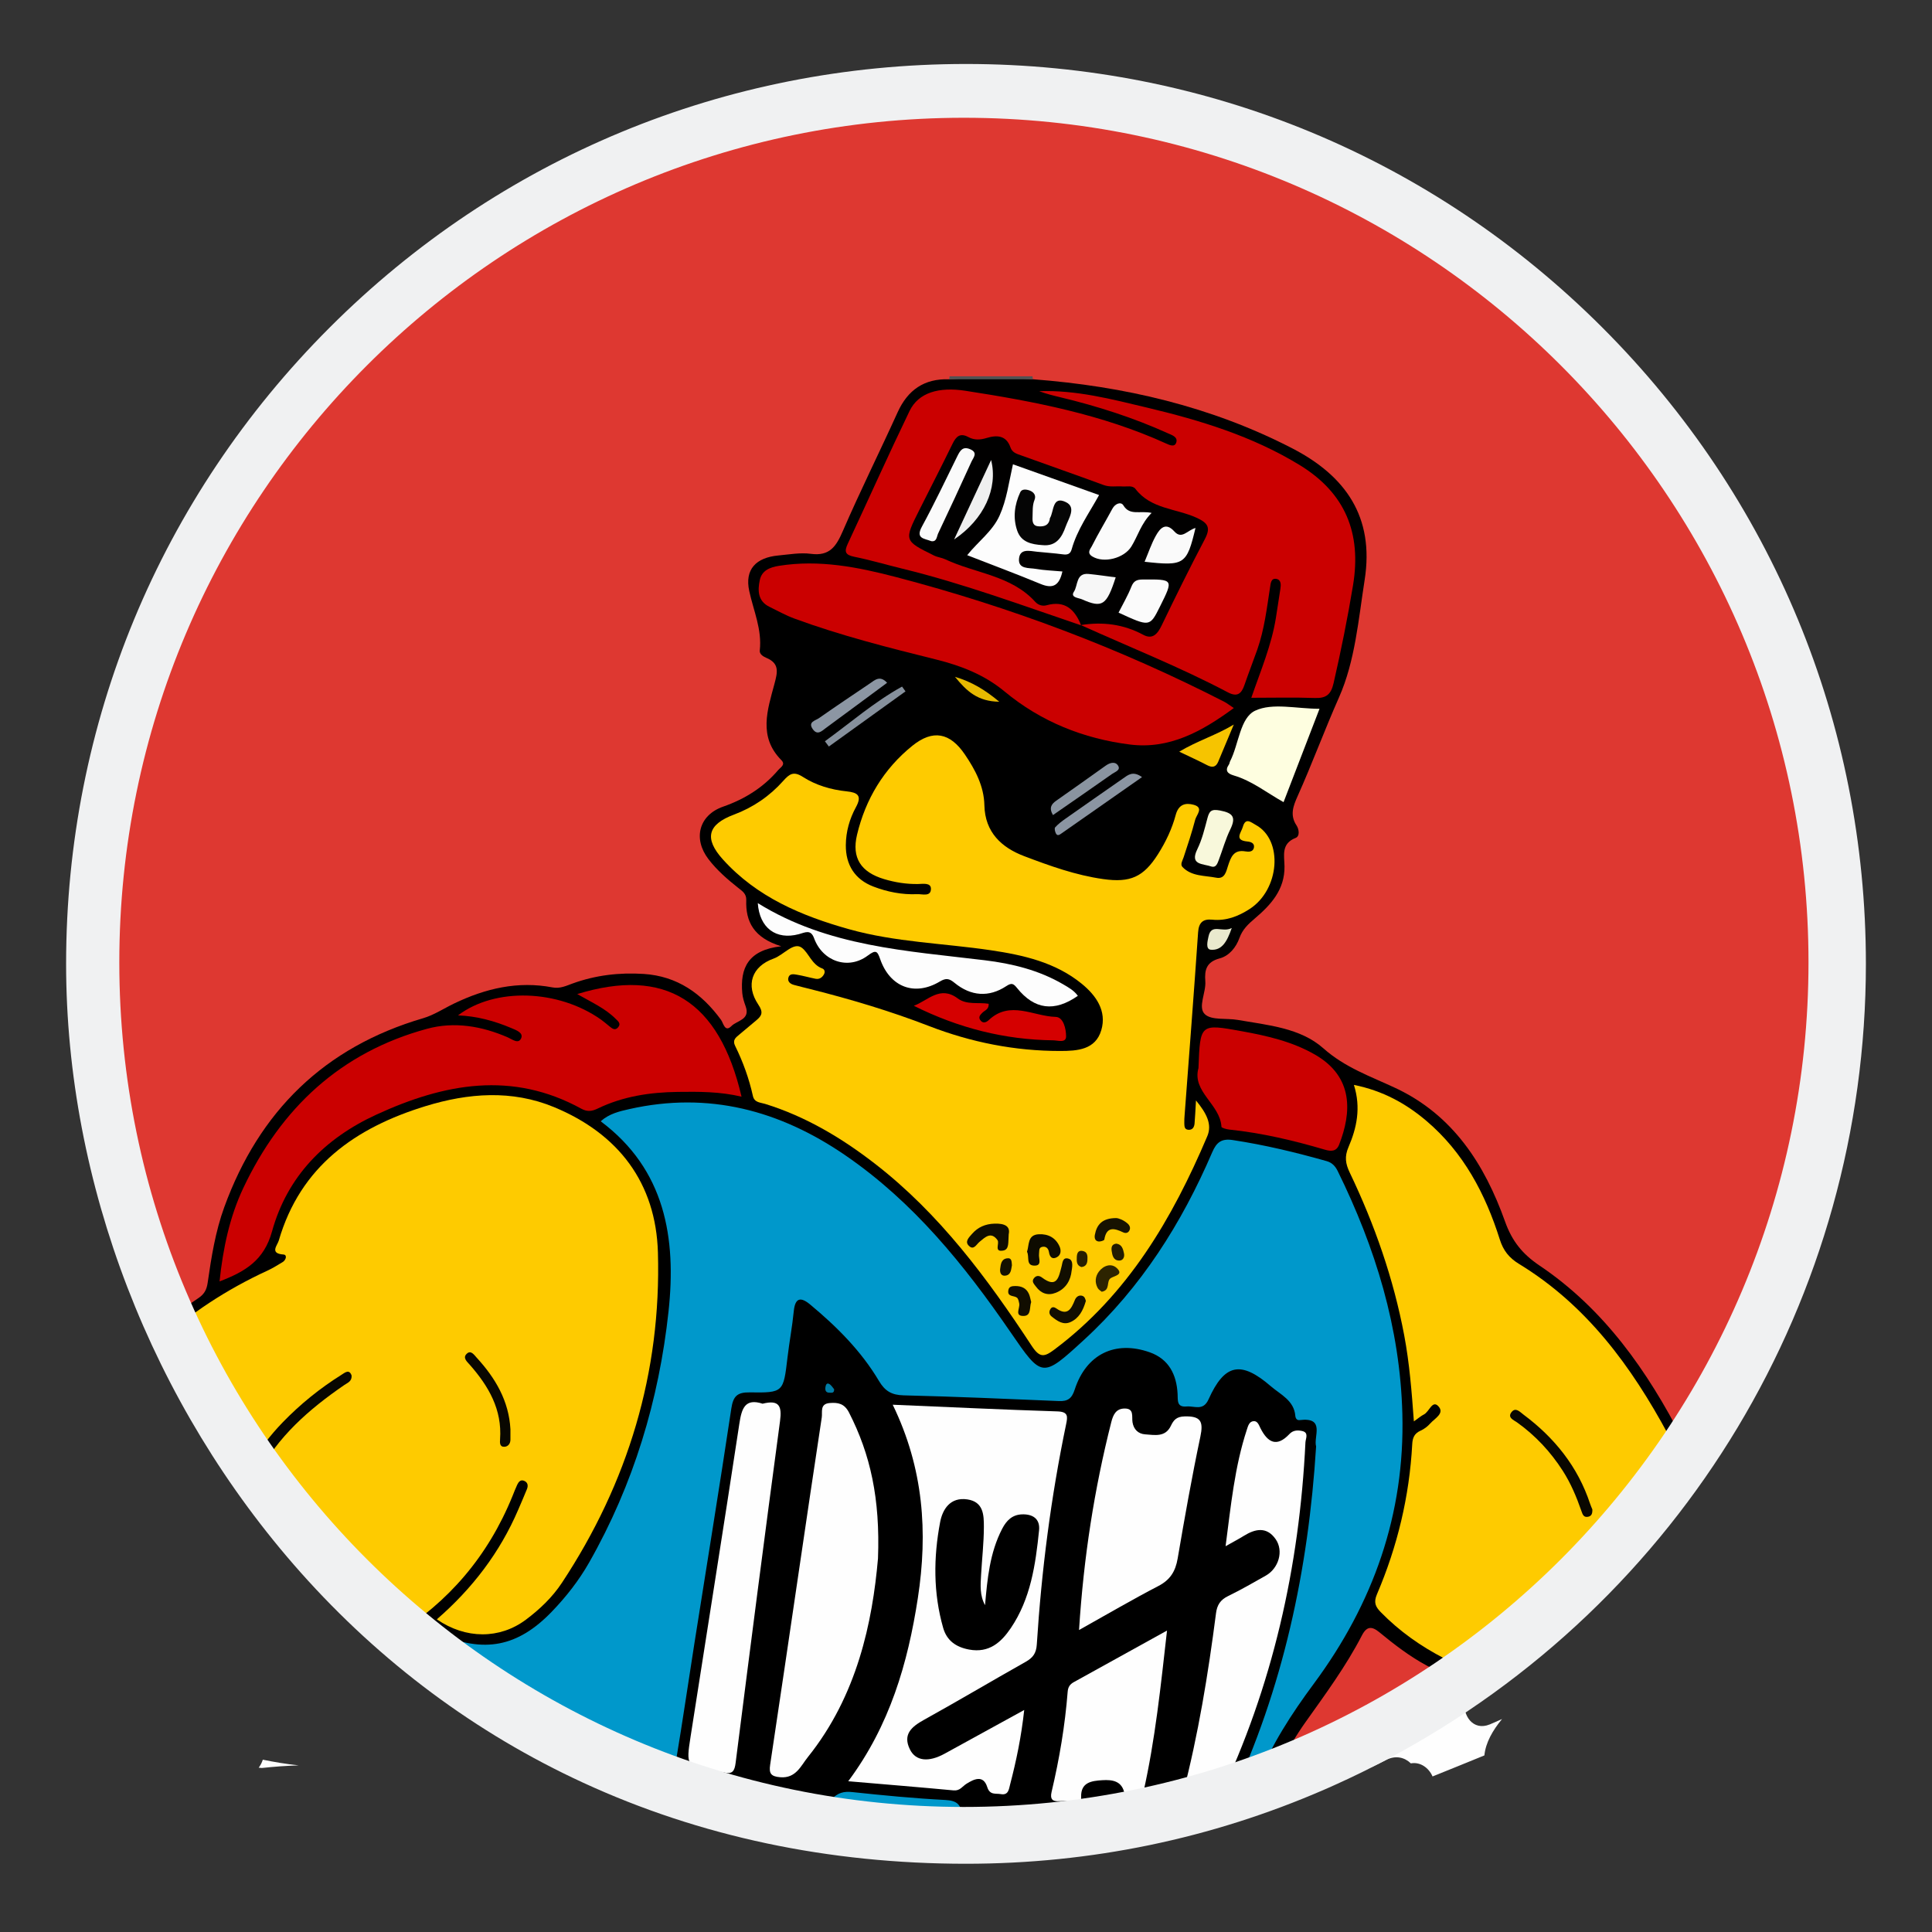 <?xml version="1.0" encoding="utf-8"?>
<!-- Generator: Adobe Illustrator 16.0.3, SVG Export Plug-In . SVG Version: 6.00 Build 0)  -->
<!DOCTYPE svg PUBLIC "-//W3C//DTD SVG 1.1//EN" "http://www.w3.org/Graphics/SVG/1.1/DTD/svg11.dtd">
<svg version="1.1" id="Layer_1" xmlns="http://www.w3.org/2000/svg" xmlns:xlink="http://www.w3.org/1999/xlink" x="0px" y="0px"
	 width="453px" height="453px" viewBox="0 0 453 453" enable-background="new 0 0 453 453" xml:space="preserve">
<rect x="0" y="0" width="453" height="453" fill="#333333" stroke="none"/>
<g id="Layer_2_1_">
</g>
<g display="none">
	<path display="inline" fill-rule="evenodd" clip-rule="evenodd" fill="#020101" d="M408.042,327.677
		c-12.188-11.257-23.854-23.023-34.28-35.945c-3.033-3.758-6.746-5.356-11.341-5.382c-2.143-0.013-4.287,0.173-6.431,0.294
		c-0.757,0.042-1.413,0.11-2.159-0.384c-6.95-4.603-14.562-7.977-22.532-10.095c-6.161-1.637-11.088-4.343-14.549-9.671
		c-0.247-0.381-0.583-0.711-0.905-1.038c-0.596-0.605-0.701-1.316-0.523-2.108c1.752-7.76,2.588-15.606,2.01-23.669
		c0.983,0.384,1.223,1.162,1.608,1.785c3.236,5.223,4.896,11.011,6.144,16.962c0.197,0.941-0.166,2.551,1.186,2.679
		c1.493,0.141,1.476-1.568,1.85-2.536c4.008-10.375,3.496-20.67-0.576-30.928c-1.034-2.605-2.778-4.929-2.963-7.9
		c-0.146-2.363-0.514-4.727-0.968-7.053c-1.909-9.762-5.389-18.831-11.996-26.466c-5.604-6.477-12.602-10.868-20.613-13.74
		c-0.849-0.305-1.943-0.271-1.754-1.851c0.319-2.657,0.366-5.348,0.477-8.028c0.033-0.825,0.01-1.351,1.157-1.463
		c5.995-0.583,9.471-4.214,11.229-9.715c1.594-4.981-0.027-9.186-3.405-12.851c-3.919-4.249-8.904-6.916-14.055-9.339
		c-17.357-8.167-31.014-20.657-42.187-36.073c-6.7-9.244-15.06-16.504-25.716-20.894c-10.909-4.494-22.257-4.886-33.696-3.067
		c-12.415,1.973-22.298,7.509-27.36,19.941c-5.285,12.977-3.773,24.702,5.365,35.34c3.714,4.324,8.189,7.845,12.653,11.357
		c0.596,0.468,1.135,0.802,1.14,1.785c0.022,4.91,0.28,9.813,0.859,14.69c0.148,1.244-0.243,1.692-1.402,2.108
		c-4.607,1.658-9.117,3.564-13.482,5.799c-1.661,0.851-3.152,1.898-4.28,3.404c-3.287,4.391-1.394,10.021,3.853,11.449
		c1.637,0.445,3.312,0.571,5.006,0.641c3.274,0.133,6.502-0.445,10.007-0.834c-0.834,1.681-1.628,3.039-1.775,4.559
		c-0.216,2.234-1.327,3.971-2.513,5.787c-2.337,3.58-2.998,7.494-1.626,11.645c0.236,0.714,0.417,1.401,0.156,2.209
		c-2.574,7.975-0.921,14.957,5.062,20.856c0.643,0.634,0.932,1.259,0.971,2.18c0.235,5.553,1.359,10.949,3.292,16.15
		c0.527,1.418,0.251,1.934-1.107,2.513c-7.766,3.311-14.595,8.048-20.612,13.952c-1.529,1.5-3.098,2.989-4.144,4.906
		c-1.608,2.948-0.842,5.194,2.237,6.439c0.706,0.286,1.448,0.533,2.197,0.655c4.417,0.712,8.842,0.864,13.267,0.035
		c2.995-0.561,2.986-0.562,2.619,2.384c-0.075,0.605-0.24,1.295-0.041,1.824c0.546,1.446-0.314,2.027-1.301,2.728
		c-5.881,4.169-11.706,8.418-17.256,13.023c-5.957,4.941-12.108,9.714-16.093,16.567c-0.494,0.849-1.139,0.582-1.782,0.553
		c-4.311-0.188-8.392,0.662-12.158,2.788c-1.096,0.618-1.437,0.496-1.761-0.785c-0.913-3.608-3.033-6.257-6.888-6.837
		c-11.712-1.762-22.423,0.866-31.919,7.93c-4.081,3.036-6.841,5.934-3.359,12.605c0.318,0.611,0.516,1.296,0.895,1.861
		c0.759,1.133,0.596,1.662-0.733,2.31c-9.735,4.742-16.853,13.267-20.245,23.156c3.795,4.057,6.013,9.687,7.804,15.176
		c2.734,2.979,5.69,5.678,9.121,7.773c9.176,5.605,19.944,10.244,21.533,22.026c16.173,10.369,34.228,18.188,51.516,24.091
		c27.687,9.453,56.731,14.607,85.959,17.006c8.94-2.515,19.15-2.655,27.703-3.902c6.966-1.016,14.345-2.402,21.715-3.029
		c0.539-0.389,1.088-0.762,1.646-1.116c-0.754-2.114-0.168-4.78,2.018-6.217c1.978-1.3,4.033-2.3,6.146-3.08
		c3.453-3.358,7.747-5.334,12.382-6.757c2.171-0.667,4.768,0.641,5.89,2.624c0.979-0.691,1.949-1.397,2.916-2.12
		c1.384-1.035,2.764-1.152,3.943-0.703c2.172-1.43,5.031-0.491,6.549,1.464c1.636-0.704,3.317-1.296,5.075-1.708
		c2.94-3.055,6.065-5.975,9.405-8.524c13.041-14.887,24.953-30.855,40.683-43.08c1.369-1.064,2.988-1.357,4.453-1.094
		c1.373-2.187,2.749-4.369,4.098-6.561c1.736-2.769,4.813-2.839,6.977-1.518c2.716-6.522,7.248-12.6,11.67-18.159
		C409.344,328.871,408.69,328.276,408.042,327.677z"/>
	<path display="inline" fill-rule="evenodd" clip-rule="evenodd" fill="#3DA50B" d="M249.521,430.65
		c5.146-0.579,10.272-0.93,14.91-1.605c6.966-1.016,14.345-2.402,21.715-3.029c0.539-0.389,1.088-0.762,1.646-1.116
		c-0.754-2.114-0.168-4.78,2.018-6.217c1.978-1.3,4.033-2.3,6.146-3.08c3.453-3.358,7.747-5.334,12.382-6.757
		c2.171-0.667,4.768,0.641,5.89,2.624c0.979-0.691,1.949-1.397,2.916-2.12c1.384-1.035,2.764-1.152,3.943-0.703
		c2.172-1.43,5.031-0.491,6.549,1.464c1.636-0.704,3.317-1.296,5.075-1.708c2.94-3.055,6.065-5.975,9.405-8.524
		c1.324-1.512,2.636-3.037,3.942-4.566c-10.478-32.224-24.752-62.652-43.44-91.396c-0.339,0.541-0.534,0.774-0.645,1.042
		c-1.914,4.648-5.166,7.772-10.22,8.619c-1.532,0.257-1.32,1.145-1.323,2.122c-0.008,4.485-1.989,7.996-5.509,10.607
		c-5.437,4.034-11.604,5.153-18.109,3.664c-2.283-0.523-3.253-0.015-4.462,1.894c-3.359,5.31-8.146,8.246-14.671,8.342
		c-5.49,0.079-9.77-2.209-13.479-5.899c-1.15-1.146-1.845-1.56-3.145-0.098c-2.022,2.273-4.685,3.242-7.808,3.227
		c-2.203-0.011-4.276-0.709-6.645-0.986c0.363,0.948,0.629,1.656,0.904,2.358c3.594,9.193,7.291,18.349,10.765,27.587
		C236.22,387.527,243.139,409.003,249.521,430.65z"/>
	<path display="inline" fill-rule="evenodd" clip-rule="evenodd" fill="#152568" d="M359.071,295.374
		c6.381,19.14,11.852,38.537,15.961,58.293c0.582,2.797,1.744,4.168,4.334,5.11c0.219,0.08,0.427,0.175,0.639,0.266
		c0.919-0.761,1.849-1.511,2.794-2.245c1.369-1.064,2.988-1.357,4.453-1.094c1.373-2.187,2.749-4.369,4.098-6.561
		c1.736-2.769,4.813-2.839,6.977-1.518c2.481-5.96,6.481-11.549,10.527-16.711c-3.835-3.64-7.663-7.287-11.475-10.951
		c-8.406-8.078-16.639-16.368-23.705-25.644c-4.246-5.573-9.541-6.747-15.888-5.957c-1.104,0.137-1.509,0.172-0.832,1.462
		C357.868,291.565,358.445,293.494,359.071,295.374z"/>
	<path display="inline" fill-rule="evenodd" clip-rule="evenodd" fill="#152568" d="M151.437,412.033
		c-0.232,1.308-0.534,2.582-0.887,3.832c0.073,0.024,0.146,0.052,0.219,0.076c3.121,1.065,6.263,2.059,9.416,3.018
		c-1.714-2.604-3.515-5.155-5.422-7.645c-0.749-0.978-1.238-2.861-2.517-2.623c-1.099,0.205-0.264,2.084-0.734,3.125
		C151.481,411.886,151.45,411.96,151.437,412.033z"/>
	<path display="inline" fill-rule="evenodd" clip-rule="evenodd" fill="#152568" d="M125.993,331.261
		c4.338-0.211,6.955,2.428,8.967,5.742c2.917,4.802,2.406,10.133,1.746,15.354c-0.554,4.376-2.036,8.604-2.328,13.048
		c-0.118,1.784,0.057,3.1,1.947,4.116c3.84,2.063,6.795,5.207,8.991,8.96c4.536,7.755,6.509,16.239,6.818,25.153
		c0.032,0.952,0.221,1.718,0.856,2.51c3.523,4.389,6.894,8.887,9.927,13.622c8.719,2.562,17.547,4.747,26.46,6.568
		c0.408-3.76,0.692-7.542,0.834-11.349c0.054-1.452,0.4-3.042-0.807-4.321c-1.682-1.783-3.27-3.656-4.992-5.399
		c-4.426-4.479-8.881-8.933-13.379-13.342c-1.063-1.042-1.573-1.691-0.306-3.126c4.25-4.813,8.379-9.736,12.292-14.837
		c0.726-0.946,0.954-1.677,0.608-2.89c-3.627-12.743-9.135-24.641-15.873-36.013c-0.842-1.42-1.986-1.995-3.464-2.269
		c-3.432-0.636-3.438-0.058-2.701-4.121c0.307-1.689,0.079-2.998-0.952-4.245c-1.657-2.005-3.348-3.981-5.001-5.99
		c-0.655-0.796-1.276-0.995-2.375-0.679c-8.735,2.519-17.388,5.306-26.107,7.864c-2.551,0.748-2.604,2.208-2.639,4.153
		C124.496,330.858,124.904,331.314,125.993,331.261z"/>
	<path display="inline" fill-rule="evenodd" clip-rule="evenodd" fill="#A8BBCA" d="M202.858,283.369
		c2.414,0.062,4.61-0.241,6.581-1.39c1.065-0.621,1.468,0.017,1.975,0.751c2.636,3.823,2.316,7.68-0.998,11.779
		c-0.411,0.507-1.21,0.904-0.847,1.709c0.33,0.733,1.125,0.71,1.814,0.72c14.195,0.203,28.33,1.326,42.47,2.502
		c6.26,0.521,12.527,0.174,18.66-1.764c5.323-1.682,8.869-5.451,9.311-10.976c0.363-4.544-0.58-8.88-2.97-12.789
		c-3.286-5.379-8.444-6.54-14.201-5.761c-7.763,1.053-15.269,0.258-22.567-2.547c-1.347-0.517-2.286-0.466-3.379,0.811
		c-3.881,4.536-9.121,5.656-14.786,5.201c-2.023-0.163-3.833-1.169-5.192-2.716c-1.041-1.187-1.806-1.045-2.769,0.072
		c-1.714,1.989-3.754,3.589-6.138,4.737c-5.391,2.594-11.385,1.626-15.316-2.832c-1.574-1.786-2.434-1.722-4.138-0.184
		c-3.31,2.986-7.446,3.821-11.806,3.385c-1.98-0.198-3.176-1.421-3.345-3.475c-0.135-1.639,0.365-3.168,0.822-4.713
		c0.179-0.605,0.831-1.233,0.212-1.92c-0.698-0.773-1.515-0.181-2.134,0.045c-5.292,1.928-10.685,1.688-16.113,0.887
		c-0.672-0.099-1.363-0.27-1.971-0.562c-1.651-0.792-2.275-1.961-1.22-3.704c1.451-2.395,3.454-4.309,5.453-6.202
		c9.627-9.118,21.155-14.443,34.076-16.986c1.155-0.228,1.742-0.069,1.753,1.188c0.001,0.147,0.092,0.292,0.128,0.44
		c1.623,6.515,4.124,7.735,10.29,4.952c4.119-1.858,7.658-4.775,11.849-6.53c1.41-0.59,2.613-0.676,4.125-0.227
		c6.918,2.054,13.595,0.683,20.289-1.461c10.648-3.409,21.295-3.056,31.738,0.986c4.312,1.67,5.887,4.402,5.431,8.899
		c-0.126,1.242,0.385,1.667,1.496,1.757c1.221,0.098,2.461,0.136,3.65,0.395c6.893,1.504,10.925,5.518,10.026,13.187
		c-0.264,2.257,0.086,3.715,2.172,5.086c3.211,2.11,5.201,5.387,6.442,9.011c1.361,3.97,0.009,7.438-2.525,10.451
		c-1.1,1.309-1.205,2.369-0.617,3.906c2.06,5.385,1.491,10.697-0.942,15.821c-1.884,3.969-4.974,6.348-9.501,6.51
		c-1.21,0.044-1.792,0.36-1.677,1.766c0.658,8.039-3.6,11.584-10.044,13.986c-4.228,1.577-8.594,1.401-12.882,0.171
		c-1.653-0.472-2.552-0.531-3.543,1.341c-5.886,11.115-18.305,12.509-27.364,3.216c-2.174-2.229-2.337-2.365-4.271-0.029
		c-4.718,5.699-16.555,3.745-18.735-4.602c-0.792-3.032-0.926-2.998-3.671-1.555c-3.874,2.036-7.748,1.576-10.847-1.291
		c-2.63-2.432-3.323-6.265-1.882-9.979c0.383-0.988,0.748-1.44,1.973-1.146c2.308,0.557,4.685,0.788,7.073,0.766
		c0.726-0.007,1.575-0.063,1.592-0.926c0.018-0.905-0.905-0.914-1.574-0.929c-2.769-0.061-5.487-0.374-8.166-1.135
		c-3.449-0.979-5.959-2.9-6.482-6.608c-0.517-3.666,0.959-6.572,3.939-8.746c1.755-1.28,3.867-1.81,5.76-2.799
		C203.624,291.089,204.729,288.146,202.858,283.369z"/>
	<path display="inline" fill-rule="evenodd" clip-rule="evenodd" fill="#152568" d="M165.082,331.158
		c8.963,1.671,17.683,4.2,26.199,7.428c3.785,1.435,7.517,3.008,11.263,4.541c1.562,0.639,1.977,1.392,0.978,3.143
		c-2.729,4.785-5.5,9.544-8.557,14.118c-6.254,9.354-13.013,18.334-20.498,26.752c-2.614,2.94-2.579,2.915,0.028,5.466
		c9.863,9.646,19.238,19.726,27.88,30.506c1.695,2.115,3.341,4.262,4.966,6.422c9.749,1.492,19.562,2.607,29.398,3.414
		c3.514-0.986,7.221-1.61,10.948-2.075c-0.305-1.058-0.599-2.118-0.911-3.174c-4.057-13.691-8.281-27.321-12.94-40.816
		c-4.611-13.357-9.449-26.638-14.894-39.68c-2.069-4.958-3.202-10.38-6.805-14.624c-0.859-1.013-1.573-2.103-1.893-3.375
		c-0.402-1.604-1.149-1.59-2.432-0.879c-2.229,1.233-4.642,1.54-7.1,0.749c-5.966-1.921-9.735-7.94-7.352-14.34
		c0.38-1.021,0.772-1.801-0.625-2.614c-6.562-3.818-6.834-12.333-0.789-16.971c2.004-1.537,4.35-2.201,6.478-3.385
		c4.404-2.448,4.723-6.621,0.643-9.633c-1.204-0.889-2.24-1.885-2.773-3.265c-0.463-1.201-0.89-2.462-1.029-3.729
		c-0.187-1.698-1.426-2.59-2.56-3.33c-0.815-0.533-1.431,0.826-2.127,1.327c-3.927,2.821-8.364,3.414-12.915,2.562
		c-1.668-0.312-2.067,0.004-2.474,1.394c-2.252,7.693-4.578,15.365-6.427,23.17c-0.899,3.794-0.879,3.799,2.991,3.82
		c0.998,0,2.011-0.109,2.99,0.025c1.547,0.212,3.156,0.654,3.57,2.396c0.405,1.703-0.631,2.819-2.015,3.77
		c-2.765,1.898-5.87,2.975-9.036,3.857c-1.153,0.323-1.614,0.752-1.793,1.938c-0.66,4.373-1.41,8.733-2.211,13.083
		C162.957,330.764,164.066,330.969,165.082,331.158z"/>
	<path display="inline" fill-rule="evenodd" clip-rule="evenodd" fill="#FEFEFE" d="M193.197,70.001
		c20.146-0.579,35.781,7.979,47.52,23.831c8.295,11.202,17.748,21.084,29.17,29.088c5.926,4.153,12.576,6.963,18.851,10.464
		c3.969,2.213,7.755,4.697,10.252,8.672c4.161,6.621,0.31,15.653-7.282,17.172c-1.531,0.306-2.388,0.031-2.182-1.728
		c0.284-2.418-0.504-3.381-3.214-3.631c-4.577-0.422-8.479-2.978-12.344-5.325c-7.532-4.577-14.334-10.261-21.999-14.639
		c-8.903-5.085-17.696-10.546-28.066-12.116c-14.597-2.209-28.763-1.207-41.768,6.712c-2.299,1.401-4.37,3.104-6.287,4.999
		c-0.425,0.42-0.725,1.204-1.607,0.479c-5.872-4.825-11.882-9.528-15.768-16.255c-4.986-8.632-5.03-17.51-1.552-26.742
		c4.795-12.729,14.764-18.165,27.358-20.098C187.228,70.433,190.223,70.288,193.197,70.001z"/>
	<path display="inline" fill-rule="evenodd" clip-rule="evenodd" fill="#FED611" d="M171.003,195.636
		c-0.853-3.346-0.388-6.152,1.137-8.606c4.757-7.655,12.374-12.947,22.816-11.342c0.759,0.117,1.948,0.738,2.15-0.443
		c0.23-1.352-1.154-1.421-2.09-1.536c-6.168-0.755-11.912,0.302-16.971,4.135c-0.73,0.555-1.465,1.103-2.485,1.87
		c0.758-3.695,2.993-5.875,5.715-7.652c1.682-1.098,3.611-1.65,5.521-2.235c0.719-0.22,2.035-0.142,1.722-1.356
		c-0.348-1.349-1.485-0.579-2.322-0.435c-2.038,0.353-3.823,1.446-5.787,2.098c-0.312-1.187,0.009-2.204,0.295-3.244
		c0.573-2.081,1.622-3.036,4.049-3.009c12.136,0.135,24.17,1.083,36.132,3.229c8.491,1.524,17.056,2.256,25.521-0.379
		c1.09-0.34,2.329-0.573,3.174-1.257c1.981-1.599,3.615-1.009,5.588,0.071c5.914,3.237,12.09,5.901,18.778,7.613
		c-0.249,0.397-0.363,0.675-0.557,0.878c-9.449,9.9-5.297,25.265,3.625,32.183c1.957,1.518,2.201,2.588,1.075,4.727
		c-1.791,3.398-2.782,7.124-3.095,10.986c-0.349,4.304,3.865,7.387,7.854,5.767c0.836-0.339,0.951-1.102,1.17-1.849
		c1.08-3.701,2.83-6.937,6.27-9.021c5.172-3.133,9.933-1.812,12.571,3.665c4.146,8.608,2.795,16.826-2.082,24.675
		c-1.382,2.225-3.562,3.54-6.06,4.307c-0.753,0.23-1.413,0.359-2.132-0.253c-2.605-2.215-5.749-3.118-9.069-3.545
		c-0.711-0.092-1.488,0.101-1.434-1.186c0.213-5.115-3.018-7.812-7.22-9.562c-7.606-3.171-15.579-3.639-23.707-3.013
		c-5.814,0.447-11.045,3.107-16.698,4.121c-2.979,0.536-5.972,0.461-8.947,0.165c-0.909-0.091-2.183,0.066-2.535-1.438
		c-0.214-0.908-1-0.564-1.709-0.371c-3.819,1.044-7.199,2.969-10.483,5.1c-2.189,1.42-4.469,2.671-6.959,3.482
		c-3.114,1.014-4.754,0.391-5.36-2.701c-2.864-14.617-1.009-28.224,9.154-39.884c1.427-1.635,3.249-2.802,4.95-4.11
		c0.501-0.386,1.088-0.786,0.613-1.486c-0.542-0.799-1.323-0.484-1.769,0.038c-1.604,1.874-2.353,0.875-3.45-0.652
		c-8.509-11.835-26.256-12.135-35.341-0.662C172.153,194.108,171.706,194.714,171.003,195.636z"/>
	<path display="inline" fill-rule="evenodd" clip-rule="evenodd" fill="#152568" d="M297.943,264.23
		c2.913,1.91,4.771,4.699,6.386,7.688c2.729,5.056,2.366,9.847-1.317,14.291c-0.817,0.986-1.038,1.918-0.589,3.119
		c1.259,3.362,1.344,6.857,0.887,10.359c-0.151,1.161,0.134,2.04,0.733,2.963c11.953,18.383,22.275,37.631,30.984,57.763
		c4.707,10.882,8.812,21.967,12.473,33.207c9.844-11.588,19.438-23.406,30.998-33.295c-5.491-2.449-11.114-4.546-16.774-6.549
		c-8.286-2.932-16.724-5.376-25.214-7.633c-1.521-0.402-2.052-0.981-1.148-2.35c5.517-8.369,11.14-16.667,17.764-24.218
		c1.083-1.234,1.071-1.879,0.124-3.228c-8.004-11.393-16.295-22.567-25.029-33.408c-4.355-5.406-8.894-10.667-13.575-16.265
		c-1.077,3.216-2.012,5.958-2.906,8.714c-0.244,0.751-0.38,1.584-1.429,1.436c-0.882-0.124-0.89-0.876-1.001-1.58
		c-0.941-5.92-2.709-11.595-5.2-17.041c-0.333-0.727-0.469-1.812-1.42-1.957c-1.729-0.267-3.486-0.38-5.235-0.433
		c-0.559-0.017-0.592,0.646-0.521,1.099c0.273,1.734,0.155,3.459-0.044,5.185C296.779,263.042,297.164,263.721,297.943,264.23z"/>
	<path display="inline" fill-rule="evenodd" clip-rule="evenodd" fill="#FED611" d="M111.722,393.679
		c-2.071-1.062-2.943-0.218-3.772,1.339c-0.283,0.532-0.398,1.15-0.595,1.732c8.134,4.646,16.61,8.708,25.125,12.269
		c0.617-5.685-2.341-13.407-6.658-16.378c-0.461-0.317-0.762-0.599-1.344-0.053C120.533,396.277,116.097,395.924,111.722,393.679z"
		/>
	<path display="inline" fill-rule="evenodd" clip-rule="evenodd" fill="#FED611" d="M77.72,369.824
		c4.412,2.695,9.186,5.172,13.142,8.318c1.884-2.02,2.335-4.629,1.992-7.594c-0.024-0.213,0.113-0.442,0.167-0.666
		c1.451-5.959,5.548-9.793,10.553-12.747c3.668-2.165,5.473-5.502,6.507-9.348c0.961-3.576-0.452-5.818-4.081-6.653
		c-2.697-0.621-5.507-1.011-8.221-0.336c-9.451,2.351-17.094,7.387-22.417,15.67c-1.705,2.654-2.972,5.488-3.929,8.443
		C73.373,366.748,75.435,368.428,77.72,369.824z"/>
	<path display="inline" fill-rule="evenodd" clip-rule="evenodd" fill="#FED611" d="M120.466,375.799
		c-5.676-4.607-12.097-5.628-18.989-2.939c-3.617,1.412-6.545,3.783-9.307,6.381c3.619,3.194,6.333,7.119,7.078,12.577
		c2.115,1.354,4.253,2.678,6.425,3.948c0.263-1.412,1.116-2.555,2.186-3.577c1.062-1.013,2.189-1.662,3.675-0.642
		c1.41,0.967,3.052,1.453,4.708,1.77c3.797,0.723,7.396-0.926,7.979-4.044C125.162,384.258,124.773,379.295,120.466,375.799z"/>
	<path display="inline" fill-rule="evenodd" clip-rule="evenodd" fill="#FED611" d="M68.599,362.051
		c0.434,0.474,0.885,0.926,1.332,1.383c3.916-11.175,11.772-18.988,23.422-23.209c4.341-1.573,5.861-4.49,6.788-8.304
		c0.527-2.167-0.173-4.064-1.752-5.664c-3.554-3.6-8.017-3.569-12.242-2.303c-12.464,3.732-19.779,12.833-23.947,24.579
		C65.16,352.394,67.041,357.276,68.599,362.051z"/>
	<path display="inline" fill-rule="evenodd" clip-rule="evenodd" fill="#A8BBCA" d="M322.117,217.218
		c-4.919-7.317-10.442-13.551-16.608-19.224c-0.282-0.26-0.562-0.524-0.834-0.794c-0.479-0.475-1.005-0.819-1.559-0.168
		c-0.545,0.641-0.074,1.125,0.376,1.571c2.51,2.483,5.116,4.875,7.512,7.463c7.794,8.42,14.177,17.697,16.954,29.051
		c1.763,7.204,1.267,16.034-1.229,21.429c-0.932-3.014-1.744-5.87-2.7-8.679c-1.443-4.244-3.481-8.181-6.548-11.501
		c-0.578-0.628-0.674-1.286-0.802-2.052c-1.537-9.229-5.045-17.638-10.612-25.166c-0.436-0.589-0.77-1.849-1.865-1.052
		c-1.11,0.808,0.002,1.46,0.441,2.066c10.873,15.023,12.842,31.764,9.574,49.52c-0.747,4.055-1.928,7.985-3.416,12.353
		c-1.18-3.763-1.879-7.191-3.207-10.427c-1.66-4.05-3.57-7.962-5.978-11.611c-0.763-1.155-0.801-1.82,0.083-3.093
		c5.502-7.905,7.314-16.426,3.541-25.646c-1.567-3.825-3.713-7.325-8.224-7.829c-5.089-0.567-9.02,1.913-12.042,5.856
		c-1.072,1.397-1.956,2.983-2.325,4.712c-0.378,1.771-1.403,2.16-2.963,1.907c-1.693-0.276-2.852-1.025-2.825-2.974
		c0.046-3.354,0.956-6.517,2.151-9.598c0.743-1.919,2.623-3.949,2.286-5.576c-0.327-1.579-2.924-2.616-4.368-4.047
		c-6.018-5.964-8.252-13.122-6.313-21.41c0.731-3.129,2.759-5.586,4.912-7.915c0.65-0.705,1.342-0.896,2.237-0.824
		c1.146,0.092,2.321,0.267,3.446,0.118c8.868-1.18,15.941,2.906,22.54,7.921c10.438,7.934,15.548,19.054,18.028,31.595
		C322.015,214.373,322.476,215.552,322.117,217.218z"/>
	<path display="inline" fill-rule="evenodd" clip-rule="evenodd" fill="#152568" d="M138.199,393.375
		c0.929,2.24,1.271,4.681,0.856,7.197c-0.588,3.569-1.849,6.798-3.633,9.653c4.494,1.817,8.984,3.496,13.434,5.048
		c0.992-3.525,1.507-7.221,1.436-11.119c-0.135-7.26-1.616-14.267-4.495-20.926c-2.291-5.298-5.782-9.624-11.088-12.587
		c-0.233,2.784-0.17,5.311,0.41,7.767C136.292,383.365,136.204,388.56,138.199,393.375z"/>
	<path display="inline" fill-rule="evenodd" clip-rule="evenodd" fill="#4C2B10" d="M280.953,171.781
		c-7.169,0.557-13.659-2.471-20.148-5.395c-6.758-3.044-13.008-7.127-19.979-9.749c-7.751-2.916-15.745-4.808-23.915-6.095
		c-5.449-0.859-10.889-1.559-16.42-1.352c-6.74,0.253-13.36,1.23-19.817,3.193c-2.808,0.854-2.809,0.885-3.22-1.947
		c-0.551-3.789-0.47-7.635-0.937-11.417c-0.368-2.987,1.074-4.81,3.112-6.429c5.999-4.766,12.898-7.325,20.382-8.849
		c6.504-1.323,13.006-0.981,19.472-0.701c6.983,0.303,13.569,2.622,19.802,5.886c6.028,3.159,11.99,6.427,17.65,10.208
		c4.636,3.097,9.157,6.367,13.782,9.481c4.071,2.743,8.238,5.678,13.068,6.494c3.753,0.634,4.247,2.716,4.25,5.516
		c0.006,3.286-0.247,6.574-0.423,9.858c-0.061,1.113-0.867,1.31-1.802,1.301C284.277,171.771,282.74,171.781,280.953,171.781z"/>
	<path display="inline" fill-rule="evenodd" clip-rule="evenodd" fill="#152568" d="M191.177,426.696
		c4.493,0.894,9.007,1.696,13.535,2.421c-4.01-5.144-8.225-10.152-12.663-15.012c0.243,0.638-0.003,1.197-0.027,1.712
		C191.854,419.455,191.573,423.082,191.177,426.696z"/>
	<path display="inline" fill-rule="evenodd" clip-rule="evenodd" fill="#152568" d="M325.555,276.374
		c5.43,1.281,10.347,3.119,15.167,5.189c3.441,1.479,6.796,3.171,10.135,4.873c4.267,2.177,5.396,6.456,6.692,10.522
		c4.684,14.689,9.247,29.415,12.814,44.427c1.143,4.808,2.212,9.634,3.376,14.714c-5.899-2.086-11.452-4.139-17.067-6.009
		c-5.646-1.882-11.325-3.677-17.134-5c-1.987-0.454-2.165-1.05-1.008-2.809c5.218-7.931,10.802-15.58,16.969-22.794
		c0.91-1.065,1.021-1.86,0.206-3.017c-6.205-8.813-12.574-17.507-19.203-26.006c-3.242-4.16-6.605-8.226-9.897-12.348
		C326.246,277.67,326.004,277.129,325.555,276.374z"/>
	<path display="inline" fill-rule="evenodd" clip-rule="evenodd" fill="#49280D" d="M109.881,340.748
		c1.875-1.159,3.86-1.303,5.787-1.628c0.734-0.124,1.779,0.064,1.688-1.024c-0.086-1.03-1.126-0.802-1.861-0.83
		c-1.949-0.073-3.998,0.289-5.544,1.185c-3.301,1.915-6.409-0.088-9.587,0.109c-1.098,0.067-0.516-0.9-0.236-1.325
		c0.686-1.043,1.054-2.193,1.435-3.359c1.833-5.603-2.451-11.999-8.378-12.247c-2.578-0.107-5.221-0.456-7.754,0.438
		c-0.829,0.293-1.317,0.062-1.61-0.729c-0.053-0.142-0.152-0.266-0.226-0.401c-3.818-6.973-3.18-9.295,3.49-13.793
		c7.577-5.109,15.925-7.242,24.984-6.73c3.866,0.218,7.515,0.913,9.049,5.256c0.699,1.978,0.767,4.067,0.943,6.086
		c0.802,9.215,1.094,18.452,0.116,27.683c-0.448,4.232-4.953,7.408-8.815,8.347c-0.84,0.203-1.448-0.146-1.238-1.077
		C112.672,344.268,111.618,342.43,109.881,340.748z"/>
	<path display="inline" fill-rule="evenodd" clip-rule="evenodd" fill="#FED611" d="M94.697,374.489
		c-0.58-5.964,2.618-9.86,6.402-13.475c0.678-0.647,1.06,0.003,1.537,0.349c4,2.902,8.154,1.667,9.958-2.93
		c0.934-2.382,1.321-4.88,1.553-7.396c0.105-1.143,0.557-1.73,1.634-2.12c6.018-2.184,8.712-6.599,8.67-12.915
		c-0.021-3.135,1.073-3.84,4.051-2.563c4.364,1.869,5.97,5.702,6.581,10.058c0.527,3.762,0.275,7.554-0.727,11.182
		c-2.774,10.042-2.021,20.041-0.026,30.056c1.097,5.51,0.875,10.861-0.907,15.536c-1.5-3.959-3.82-7.027-6.961-9.443
		c-0.455-0.351-0.386-0.67-0.33-1.17c1.671-14.742-10.402-24.009-24.422-18.824C99.263,371.736,97.109,373.154,94.697,374.489z"/>
	<path display="inline" fill-rule="evenodd" clip-rule="evenodd" fill="#FEFEFE" d="M189.946,223.862
		c-8.163,0.725-16.856-5.837-18.915-12.94c-3.317-11.449,5.39-23.37,17.506-23.859c7.771-0.315,14.099,2.326,18.554,8.898
		c0.509,0.752,1.111,1.356,0.078,2.314c-6.599,6.121-9.775,14-11.06,22.677c-0.332,2.243-1.33,2.811-3.169,2.9
		C191.944,223.902,190.944,223.862,189.946,223.862z"/>
	<path display="inline" fill-rule="evenodd" clip-rule="evenodd" fill="#152568" d="M169.277,334.098
		c3.206,0.157,5.949,1.178,8.685,1.945c7.721,2.169,15.271,4.877,22.605,8.153c0.926,0.414,1.543,0.773,0.864,1.998
		c-4.634,8.367-9.846,16.35-15.924,24.396C181.362,357.7,176.128,345.666,169.277,334.098z"/>
	<path display="inline" fill-rule="evenodd" clip-rule="evenodd" fill="#152568" d="M173.816,275.107
		c-1.571,5.352-3.11,10.357-4.498,15.404c-1.07,3.892-2.032,7.817-2.873,11.765c-0.356,1.672-1.127,2.508-2.806,2.704
		c-4.335,0.507-8.517,1.727-12.688,2.943c-1.663,0.485-2.99,0.567-4.379-0.774c-1.255-1.212-2.88-2.137-4.59-2.504
		c-1.502-0.323-1.321-0.933-0.735-1.823c1.991-3.024,4.459-5.645,7.151-8.036c7.6-6.754,15.752-12.815,23.912-18.864
		C172.662,275.661,173.085,275.498,173.816,275.107z"/>
	<path display="inline" fill-rule="evenodd" clip-rule="evenodd" fill="#FEFEFE" d="M273.163,270.992
		c-3.945,6.123-13.852,7.883-20.187,3.549c-1.667-1.142-2.461-1.131-3.874,0.479c-3.221,3.664-7.473,3.788-11.844,2.462
		c-1.302-0.396-2.573-1.019-3.727-1.748c-1.302-0.824-2.065-0.712-3.008,0.6c-2.917,4.056-7.19,4.666-11.725,4.073
		c-1.791-0.235-3.181-1.489-4.2-3c-0.897-1.331-1.545-1.713-2.636-0.042c-2.247,3.444-5.698,4.494-9.601,4.046
		c-3.185-0.365-4.303-2.81-5.092-5.757c1.895,0.29,3.51,1.127,5.298,1.246c5.362,0.355,9.709-1.762,13.432-5.391
		c0.927-0.904,1.483-1.214,2.667-0.184c3.816,3.321,8.315,2.512,12.71,1.624c3.231-0.653,6.026-2.257,8.199-4.769
		c0.838-0.967,1.508-1.058,2.736-0.608c7.243,2.644,14.692,3.518,22.38,2.457C267.483,269.646,270.36,269.513,273.163,270.992z"/>
	<path display="inline" fill-rule="evenodd" clip-rule="evenodd" fill="#49280D" d="M171.098,305.915
		c1.15,0,2.301-0.006,3.451,0.002c0.651,0.004,1.23,0.177,1.476,0.859c0.268,0.743-0.033,1.324-0.55,1.863
		c-0.935,0.972-2.139,1.439-3.359,1.906c-6.79,2.603-13.986,3.748-20.923,5.843c-8.026,2.424-16.082,4.744-24.059,7.33
		c-2.605,0.844-2.601,0.863-2.629-1.93c-0.007-0.689,0.048-1.385-0.019-2.069c-0.131-1.341,0.345-2.029,1.72-2.479
		c13.556-4.426,27.208-8.497,41.222-11.232c1.181-0.231,2.445-0.03,3.671-0.03C171.098,305.958,171.098,305.937,171.098,305.915z"/>
	<path display="inline" fill-rule="evenodd" clip-rule="evenodd" fill="#B44605" d="M237.771,296.14
		c3.66-7.309,14.021-10.575,20.624-6.571c-0.708,0.606-1.419,1.172-2.076,1.793c-0.522,0.493-1.461,1.004-0.688,1.841
		c0.647,0.701,1.207-0.079,1.744-0.474c1.357-0.994,2.687-2.036,4.104-2.936c5.36-3.406,10.834-3.103,15.294,0.648
		c1.167,0.981,1.329,1.578,0.106,2.635c-3.046,2.637-6.775,3.461-10.547,4.062c-7.098,1.132-14.208,0.511-21.305-0.178
		C242.671,296.731,240.319,296.431,237.771,296.14z"/>
	<path display="inline" fill-rule="evenodd" clip-rule="evenodd" fill="#FED611" d="M177.531,222.18
		c5.688,3.76,11.583,4.198,17.986,3.176c0,3.053-0.033,6.09,0.02,9.127c0.016,0.914-0.556,0.933-1.153,1.061
		c-4.102,0.878-8.189,1.816-12.091,3.398c-0.87,0.353-1.244-0.02-1.515-0.797C179.041,233.145,177.854,228.036,177.531,222.18z"/>
	<path display="inline" fill-rule="evenodd" clip-rule="evenodd" fill="#152567" d="M146.232,309.029
		c-6.486,2.002-12.255,3.868-18.086,5.513c-1.197,0.337-2.473,1.596-3.643,0.812c-1.072-0.719-0.126-2.344-0.58-3.438
		c-0.683-1.647,0.006-2.487,1.354-3.336c4.831-3.043,15.276-4.183,19.588-0.306C145.132,308.513,145.506,308.634,146.232,309.029z"
		/>
	<path display="inline" fill-rule="evenodd" clip-rule="evenodd" fill="#152466" d="M112.089,352.232
		c-0.181,2.391-0.756,4.667-1.943,6.742c-1.157,2.023-3.734,2.6-5.722,1.434c-0.847-0.497-1.305-0.879-0.128-1.515
		c3.28-1.775,5.57-4.413,6.812-7.938c0.136-0.386,0.331-0.843,0.735-0.676C113.002,350.76,111.708,351.604,112.089,352.232z"/>
	<path display="inline" fill-rule="evenodd" clip-rule="evenodd" fill="#152466" d="M162.062,323.329
		c-1.674-1.967-3.253-3.804-4.81-5.658c-0.629-0.751-0.233-1.006,0.56-1.167c1.34-0.273,2.715-0.502,3.98-0.995
		c1.759-0.686,2.156,0.041,1.742,1.525C162.971,319.051,163.15,321.246,162.062,323.329z"/>
	<path display="inline" fill-rule="evenodd" clip-rule="evenodd" fill="#142364" d="M134.126,408.593
		c0.222-2.639-0.367-4.832,0.768-6.968c1.021-1.919,1.422-4.095,1.712-6.402C137.903,399.45,137.033,404.388,134.126,408.593z"/>
	<path display="inline" fill-rule="evenodd" clip-rule="evenodd" fill="#F8F8F8" d="M301.821,254.317
		c-1.725-0.16-3.357-0.344-4.996-0.454c-1.225-0.082-1.325-1.191-1.649-1.917c-0.384-0.863,0.662-0.779,1.136-0.997
		C299.727,249.383,299.729,249.393,301.821,254.317z"/>
	<path display="inline" fill-rule="evenodd" clip-rule="evenodd" fill="#020101" d="M244.829,196.749
		c2.16-0.085,4.261,0.262,6.369,0.722c5.436,1.187,8.447,4.987,10.414,9.766c1.164,2.831-0.217,4.609-3.286,4.725
		c-3.313,0.124-6.555-0.499-9.803-0.995c-6.505-0.995-12.981-0.304-19.465,0.228c-1.066,0.087-2.138,0.134-3.208,0.148
		c-1.28,0.017-2.524-0.245-3.103-1.521c-0.609-1.345-0.039-2.599,0.854-3.602c3.679-4.138,7.992-7.318,13.492-8.608
		C239.636,197.018,242.21,196.665,244.829,196.749z"/>
	<path display="inline" fill-rule="evenodd" clip-rule="evenodd" fill="#070500" d="M249.606,177.903
		c1.758,0.116,3.518,0.216,5.274,0.357c0.797,0.063,1.683,0.293,1.56,1.28c-0.128,1.016-1.059,0.624-1.688,0.569
		c-3.6-0.307-7.195-0.484-10.771,0.207c-5.283,1.02-9.481,3.766-12.702,8.053c-0.425,0.567-0.734,1.632-1.703,0.962
		c-1.037-0.717-0.204-1.521,0.257-2.143C234.751,180.549,241.493,177.792,249.606,177.903z"/>
	<path display="inline" fill-rule="evenodd" clip-rule="evenodd" fill="#040200" d="M293.291,229.851
		c2.218-0.006,4.291,0.104,5.666,1.983c0.359,0.49,0.768,1.001,0.926,1.565c0.23,0.815,1.004,1.969-0.066,2.459
		c-1.361,0.625-1.257-0.851-1.567-1.612c-0.814-1.991-2.785-2.953-4.877-2.463c-1.033,0.243-1.042,1.033-1.076,1.762
		c-0.071,1.528-0.062,3.061-0.046,4.59c0.008,0.666-0.042,1.3-0.846,1.348c-0.801,0.049-0.953-0.584-1.015-1.24
		c-0.536-5.717,0.847-10.782,5.094-14.846c0.553-0.527,1.242-1.524,2.083-0.588c0.746,0.829-0.259,1.312-0.767,1.819
		C295.336,226.094,294.08,227.694,293.291,229.851z"/>
	<path display="inline" fill-rule="evenodd" clip-rule="evenodd" fill="#0C0901" d="M231.408,195.525
		c-1.067-0.152-1.178-0.869-0.771-1.509c1.398-2.206,3.07-4.185,5.228-5.712c0.477-0.338,0.854-0.216,1.221,0.115
		c0.347,0.312,0.332,0.737,0.029,1.011c-1.937,1.748-3.706,3.637-5.177,5.8C231.827,195.391,231.559,195.445,231.408,195.525z"/>
	<path display="inline" fill-rule="evenodd" clip-rule="evenodd" fill="#0A0701" d="M239.22,221.863
		c-0.252,0.805-0.677,1.229-1.394,0.883c-2.288-1.107-4.346-2.562-6.187-4.318c-0.392-0.375-0.411-0.847-0.121-1.241
		c0.317-0.431,0.871-0.434,1.231-0.132c1.884,1.575,3.84,3.034,6.039,4.153C239.008,221.32,239.103,221.677,239.22,221.863z"/>
	<path display="inline" fill-rule="evenodd" clip-rule="evenodd" fill="#040301" d="M198.278,139.708
		c0.003,5.036-3.804,9.031-8.603,9.025c-5.001-0.005-8.955-3.977-8.953-8.991c0.001-5.437,3.297-8.273,9.006-8.626
		C194.493,130.82,198.901,135.464,198.278,139.708z"/>
	<path display="inline" fill-rule="evenodd" clip-rule="evenodd" fill="#040201" d="M224.494,144.595
		c-4.657,0.669-9.005-4.329-8.823-8.48c0.226-5.144,3.56-9.035,9.12-9.021c4.676,0.012,8.438,4.089,8.5,8.97
		C233.351,140.646,229.406,145.014,224.494,144.595z"/>
	<path display="inline" fill-rule="evenodd" clip-rule="evenodd" fill="#050504" d="M181.721,208.253
		c0.026,1.629-0.737,2.361-2.07,2.449c-1.541,0.104-2.274-0.887-2.309-2.24c-0.03-1.165,0.659-2.038,1.947-2.098
		C180.729,206.297,181.584,206.998,181.721,208.253z"/>
	<path display="inline" fill-rule="evenodd" clip-rule="evenodd" fill="#FEFEFE" d="M240.924,208.686
		c-4.886-0.302-9.489,0.722-14.154,0.799c-0.798,0.014-1.861,0.308-2.22-0.669c-0.279-0.762,0.455-1.39,0.948-1.973
		c6.086-7.228,18.255-10.334,27.049-6.97c3.632,1.39,5.72,4.225,7.234,7.554c0.834,1.834,0.159,2.648-1.934,2.688
		c-4.148,0.078-8.166-1.037-12.269-1.37c-0.525-0.044-0.865-0.12-0.73-0.787c0.401-1.958-0.149-3.291-2.417-2.957
		C240.25,205.321,240.424,206.893,240.924,208.686z"/>
	<path display="inline" fill-rule="evenodd" clip-rule="evenodd" fill="#A07520" d="M189.584,132.924
		c4.168,0.02,6.99,2.811,6.945,6.869c-0.042,3.79-3.276,7.022-7.031,7.029c-3.688,0.007-6.955-3.322-6.97-7.1
		C182.513,135.776,185.494,132.904,189.584,132.924z"/>
	<path display="inline" fill-rule="evenodd" clip-rule="evenodd" fill="#A07520" d="M224.447,142.798
		c-3.946,0.004-6.913-3.019-6.888-7.021c0.022-3.816,3.03-6.77,6.913-6.79c3.743-0.021,6.926,3.101,6.954,6.82
		C231.455,139.673,228.339,142.795,224.447,142.798z"/>
</g>
<g id="Layer_2_3_" display="none">
	
		<path display="inline" fill-rule="evenodd" clip-rule="evenodd" fill="#010101" stroke="#000000" stroke-linejoin="round" stroke-miterlimit="10" d="
		M298.671,419.179c7.089-1.538,14.588-3.31,21.467-6.214c4.046-2.638,8.194-5.109,12.419-7.446c1.771-1.509,3.428-3.171,4.908-5.054
		c0.707-0.899,1.51-1.412,2.33-1.622c-5.183-15.128-11.835-29.721-20.536-43.56c-4.827-7.678-10.524-14.589-18.674-18.933
		c-2.445-1.304-3.593-2.765-4.161-5.538c-3.031-14.795-7.438-29.1-16.065-41.777c-4.229-6.216-9.274-11.678-16.456-14.095
		c-3.808-1.282-4.069-3.318-3.658-6.336c1.167-8.565,3.875-16.703,6.837-24.778c1.276-3.48,2.984-5.158,7.324-5.229
		c13.795-0.227,22.89-15.606,15.849-26.956c-3.524-5.679-0.286-9.659,1.81-13.713c2.745-5.307,4.108-11.42,8.697-15.815
		c0.831-0.795,0.679-3.248,0.187-4.66c-0.871-2.504-0.008-3.846,1.821-5.431c3.047-2.638,4.577-6.019,2.981-10.103
		c-0.845-2.162,0.154-3.481,1.309-5.257c4.651-7.158,2.844-15.271,2.733-23.083c-0.015-1.048-1.032-2.584-1.99-3.035
		c-7.188-3.382-8.31-11.795-14.277-16.677c-4.694-3.841-7.739-9.128-14.741-8.709c-1.28,0.077-1.854-0.942-2.593-1.675
		c-3.36-3.339-7.373-5.026-12.126-4.745c-1.705,0.1-2.934-0.538-4.362-1.499c-7.532-5.062-16.972-3.259-25.012-6.658
		c-0.392-0.165-1.061,0.162-1.538,0.39c-3.538,1.683-7.164,2.497-11.17,2.557c-2.901,0.043-5.523,1.949-5.859,5.321
		c-0.513,5.134-6.705,8.641-4.166,14.674c0.091,0.217-1.243,1.115-1.983,1.585c-9.207,5.847-15.541,14.26-20.689,23.609
		c-1.501,2.727-3.03,4.315-6.274,4.853c-4.516,0.749-8.159,3.144-8.215,8.413c-0.024,2.249-1.925,2.208-2.899,3.281
		c-5.06,5.571-8.896,11.987-11.62,18.972c-0.545,1.398,0.061,3.793,0.998,5.117c2.744,3.872,4.42,7.618,2.93,12.582
		c-0.829,2.759,1.155,5.28,3.363,6.896c2.154,1.575,2.266,3.036,1.508,5.446c-2.325,7.398-2.656,14.888,1.167,21.925
		c1.879,3.46,0.707,4.689-2.491,6.057c-10.034,4.288-17.967,11.068-22.87,20.977c-3.934,7.949-1.449,13.986,6.875,16.912
		c7.346,2.582,15.01,3.448,22.741,3.533c3.136,0.035,4.805,0.506,4.901,4.317c0.097,3.809,2.957,6.308,6.24,8.187
		c5.82,3.334,5.87,3.467,1.12,7.997c-15.207,14.508-26.192,31.613-32.602,51.696c-1.07,3.352-1.04,5.76,2.226,7.74
		c-15.788,16.375-28.168,34.741-38.303,54.509c1.378-0.232,2.773,0.192,3.845,1.064c0.974-0.477,1.965-0.907,2.998-1.234
		c9.043-2.86,16.661,3.408,22.614,9.506c1.232,1.262,1.579,2.849,1.312,4.312c2.162,0.457,4.342,0.812,6.481,1.401
		c0.675,0.187,1.242,0.471,1.717,0.821h138.088C295.131,421.847,296.245,419.705,298.671,419.179z"/>
	<path display="inline" fill-rule="evenodd" clip-rule="evenodd" fill="#D0007A" d="M244.994,424
		c0.108-0.469,0.196-0.97,0.259-1.536c1.374-12.465,3.054-24.898,4.72-37.33c2.744-20.477,8.466-40.268,13.854-60.142
		c1.594-5.883,2.414-11.944,2.533-18.072c0.031-1.603-0.259-2.96-2.256-2.854c-1.351,0.072-2.086,0.947-1.287,2.155
		c3.868,5.855,0.044,9.884-3.473,13.662c-2,2.148-2.424,3.804-1.443,6.573c1.514,4.277,1.388,8.571-2.065,12.271
		c-1.525-1.331-0.937-2.596-0.677-3.743c0.729-3.229,1.492-7.078-0.836-9.255c-2.309-2.159-4.959,1.481-7.65,1.937
		c-3.391,0.574-3.954,2.278-2.983,5.69c0.992,3.491,0.352,7.213-3.376,9.865c-0.549-4.48,3.312-9.65-1.219-12.273
		c-3.094-1.792-8.837-1.062-11.153,1.311c-3.603,3.692-0.071,8.558,2.275,14.068c-4.386-2.772-6.344-5.934-5.917-9.08
		c0.966-7.122-3.987-6.111-8.031-7.03c-2.841-0.646-3.344,0.49-3.636,2.887c-0.441,3.626,1.855,6.701,2.172,10.943
		c-4.65-2.942-5.322-6.827-5.484-11.06c-0.071-1.841,1.001-4.034-1.168-5.444c-2.688-1.746-3.423-4.763-4.737-8.062
		c-6.208,7.714-3.19,14.424,0.062,21.674c-0.739-0.457-1.761-0.737-2.17-1.398c-3.198-5.165-5.625-2.369-7.924,0.743
		c-2.501,3.385-3.816,7.284-4.479,11.409c-1.961,12.203-4.579,24.345-5.71,36.624c-1.248,13.54-7.94,24.489-14.548,35.467H244.994z"
		/>
	<path display="inline" fill-rule="evenodd" clip-rule="evenodd" fill="#CB7B06" d="M265.906,209.368
		c11.768-4.308,17.047-3.732,21.743,2.447c3.711,4.885,3.708,12-0.3,17.602c-7.263,10.146-15.887,7.861-24.428,1.769
		c-0.407,0.848-0.562,1.116-0.539,1.133c6.015,4.295,2.818,9.157,1.105,14.153c-5.825,16.998-8.997,34.327-5.479,52.316
		c0.446,2.276,0.844,4.702,1.938,6.686c2.928,5.309,0.802,9.139-2.961,12.811c-10.135,9.892-33.449,13.5-46.071,7.205
		c-2.333-1.164-3.373-2.845-4.118-5.215c-2.312-7.345-4.739-14.659-7.339-21.906c-2.172-6.056-5.708-11.103-11.502-14.381
		c-1.677-0.948-3.282-2.301-4.443-3.831c-2.777-3.662-1.597-5.801,2.85-6.626c10.454-1.94,20.958-2.702,31.57-2.162
		c3.277,0.166,6.462-0.553,9.459-1.738c3.014-1.193,5.948-3.331,7.498,1.688c0.235,0.762,1.194,1.026,1.738,0.483
		c0.397-0.397,0.501-1.305,0.413-1.939c-0.65-4.663-7.051-9.485-12.09-9.099c0.856,2.181,3.805,2.09,4.668,4.691
		c-3.471,3.159-8.135,3.539-12.277,3.04c-9.818-1.182-19.296,0.721-28.856,1.969c-10.801,1.41-21.472,0.764-32.072-1.452
		c-11.12-2.325-13.81-8.883-7.177-18.212c5.38-7.568,12.462-13.323,20.922-17.296c1.851-0.869,3.401-1.208,5.461,0.068
		c7.45,4.617,15.37,4.423,23.172,1.053c4.989-2.155,9.833-4.211,15.467-3.408c2.357,0.336,4.378-0.743,5.792-2.803
		c-7.292,1.391-14.666,0.396-21.864,3.617c-13.988,6.259-26.504-0.874-28.022-15.575c-0.785-7.596,1.955-14.841,5.299-21.675
		c3.433-7.012,8.101-13.168,13.969-18.268c2.551-2.217,2.364-3.913,0.562-6.243c-4.28-5.531-9.64-8.392-16.798-7.244
		c-1.235,0.198-2.915,1.419-3.608-0.681c-0.484-1.464,0.246-2.77,1.354-3.848c1.787-1.738,3.91-2.314,6.368-2.345
		c1.691-0.02,3.419,1.324,5.077,0.019c0.286-1.25-0.567-1.652-1.371-2.008c-1.459-0.646-3.985,0-3.559-2.886
		c0.347-2.35,1.833-4.529,3.98-4.554c6.699-0.076,8.686-5.072,11.476-9.642c5.899-9.662,13.444-17.664,23.972-22.473
		c2.781-1.269,5.097-1.999,7.6,0.806c1.78,1.995,4.403,3.088,7.298,2.802c1.713-0.169,3.114,0.392,4.439,1.485
		c0.955,0.788,2.178,1.242,3.195,1.963c4.148,2.946,9.579,0.121,13.21,2.188c4.017,2.287,7.224,5.45,12.354,5.496
		c4.342,0.04,5.397,4.904,4.388,8.74c-1.764,6.691-4.253,13.191-5.662,19.871c-0.605,2.873-0.583,5.854-1.956,8.738
		c-1.637,3.439-1.335,7.127,1.19,10.128c1.71,2.034,1.652,3.6,0.155,5.643c-2.292,3.126-2.229,6.312,0.393,9.322
		c0.807,0.925,1.836,1.756,0.981,3.256c-2.172,3.814-1.754,7.242,1.869,9.932C269.486,207.314,264.102,207.382,265.906,209.368z"/>
	<path display="inline" fill-rule="evenodd" clip-rule="evenodd" fill="#BDBCDB" d="M288.453,412.146
		c1.736,3.885,3.236,7.844,4.55,11.854h2.131c-0.003-2.153,1.111-4.295,3.537-4.821c7.089-1.538,14.588-3.31,21.467-6.214
		c4.046-2.638,8.194-5.109,12.419-7.446c1.715-1.46,3.317-3.069,4.762-4.878c-6.046-18.075-13.915-35.329-25.872-50.556
		c-3.406-4.338-7.189-8.312-12.549-11.052c0,5.628-0.249,10.786,0.083,15.906c0.241,3.714-1.246,5.491-4.568,6.704
		c-8.093,2.958-16.091,6.176-24.446,9.413c4.767,5.034,9.545,9.427,15.002,12.831c3.684,2.299,3.885,4.425,1.909,7.856
		c-5.73,9.952-10.396,20.432-14.777,31.033c-0.166,0.402-0.383,0.809-0.587,1.223h18.877c-1.09-3.47-2.319-6.902-3.699-10.295
		c-0.584-1.438-1.546-2.837-0.304-4.498C287.855,409.68,287.962,411.045,288.453,412.146z"/>
	<path display="inline" fill-rule="evenodd" clip-rule="evenodd" fill="#BDBCDB" d="M267.997,424
		c0.464-0.473,0.836-1.12,1.176-1.958c4.312-10.639,9.258-20.997,14.824-31.029c1.514-2.729,0.933-3.978-1.414-5.539
		c-4.637-3.085-8.9-6.679-12.844-10.622c-4.65-4.652-4.443-5.577,1.563-7.772c7.063-2.581,14.113-5.202,21.193-7.739
		c2.53-0.905,3.533-2.419,3.459-5.227c-0.153-5.75-0.289-11.492-1.31-17.158c-2.941-16.316-7.008-32.262-16.555-46.196
		c-3.901-5.695-8.658-10.527-15.2-13.267c-1.572-0.659-3.086-1.543-3.341,1.268c-0.606,6.667-0.165,13.247,1.214,19.806
		c0.542,2.582,2.205,2.449,4.023,2.245c2.406-0.271,1.436-1.944,1.25-3.262c-0.191-1.354-1.009-2.728,0.404-4.349
		c2.361,2.472,2.396,5.535,2.539,8.491c0.506,10.51-0.956,20.831-4.002,30.833c-8.236,27.039-12.832,54.771-16.376,82.725
		c-0.627,4.946-0.945,7.489,0.023,8.751H267.997z"/>
	<path display="inline" fill-rule="evenodd" clip-rule="evenodd" fill="#BDBCDB" d="M202.239,313.73
		c-2.155-6.464-4.568-12.799-7.72-18.854c-1.125-2.163-1.956-3.037-4.188-0.924c-15.37,14.545-27.146,31.354-33.51,51.741
		c-0.923,2.956-0.318,4.522,2.312,6.051c5.267,3.06,10.375,6.411,14.678,10.804c4.683,4.779,4.575,5.319-1.352,7.774
		c-1.819,0.755-3.686,1.409-5.458,2.261c-15.504,7.445-13.812,3.339-14.576,21.89c-0.06,9.354,1.455,18.569,2.366,27.841
		c0.026,0.268,0.073,0.518,0.126,0.762c0.137,0.035,0.274,0.064,0.411,0.103c0.675,0.187,1.242,0.471,1.717,0.821h8.451
		c5.708-8.217,11.301-16.449,13.016-26.879c1.247-7.586,2.829-15.133,4.044-22.741c1.718-10.756,1.429-22.216,6.886-31.834
		c3.898-6.872,9.353-12.715,9.288-21.291c-0.008-1.143,1.363-2.517,2.419-3.396C202.619,316.638,202.851,315.565,202.239,313.73z"/>
	<path display="inline" fill-rule="evenodd" clip-rule="evenodd" fill="#BDBCDB" d="M121.924,409.193
		c0.974-0.477,1.965-0.907,2.998-1.234c9.043-2.86,16.661,3.408,22.614,9.506c1.232,1.262,1.579,2.849,1.312,4.312
		c1.148,0.242,2.301,0.458,3.45,0.694c-2.362-13.63-2.936-26.591-2.19-39.624c0.205-3.587,1.416-5.943,4.931-7.411
		c6.257-2.613,12.339-5.645,18.943-8.71c-3.489-4.313-7.834-6.836-11.9-9.758c-2.709-1.947-4.21-1.292-6.211,0.952
		c-13.965,15.657-25.69,32.498-35.151,50.541C121.15,408.648,121.557,408.895,121.924,409.193z"/>
	<path display="inline" fill-rule="evenodd" clip-rule="evenodd" fill="#FCFCFC" d="M175.867,165.36c2.638,0.11,5,0.754,7.219,2.078
		c5.533,3.299,5.748,4.673,1.519,9.312c-1.443,1.583-2.889,3.206-4.056,4.992c-2.217,3.391-4.454,5.78-9.085,3.656
		c-4.468-2.05-8.344-4.302-8.438-9.849c-0.083-4.853,2.933-7.47,7.132-8.922C171.988,165.994,173.96,165.769,175.867,165.36z"/>
	<path display="inline" fill-rule="evenodd" clip-rule="evenodd" fill="#C47607" d="M169.148,187.279
		c1.614,1.542,5.35,0.232,5.191,2.777c-0.159,2.54-1.199,6.252-3.906,7.042c-2.039,0.595-4.007-1.921-3.962-4.597
		C166.506,190.443,166.618,188.264,169.148,187.279z"/>
	<path display="inline" fill-rule="evenodd" clip-rule="evenodd" fill="#0B0806" d="M231.714,157.534
		c-3.802,0.552-6.982,0.934-10.128,1.499c-2.716,0.487-5,1.863-6.888,3.899c-1.432,1.544-1.224,3.313-0.631,5.037
		c0.816,2.37,2.614,1.192,4.056,0.873c5.229-1.162,10.363-1.031,15.214,1.374c7.791,3.865,8.742,13.252,1.754,18.403
		c-5.655,4.167-11.939,4.777-18.207,1.458c-4.632-2.454-8.491-6.008-7.489-11.833c0.777-4.526,3.109-8.769,1.721-13.625
		c-0.218-0.764,0.731-1.964,1.322-2.839C215.412,157.37,225.764,153.917,231.714,157.534z"/>
	<path display="inline" fill-rule="evenodd" clip-rule="evenodd" fill="#180E04" d="M274.131,228.759
		c2.164-4.162,3.411-7.056,1.147-10.109c-2.305-3.107-3.715,2.246-6.176,0.354c1.322-3.635,4.189-4.798,7.747-4.786
		c3.062,0.012,5.915,0.538,7.227,4.562c-2.587-0.081-3.854-2.62-6.626-2.002C279.008,220.929,280.896,225.281,274.131,228.759z"/>
	<path display="inline" fill-rule="evenodd" clip-rule="evenodd" fill="#170E04" d="M229.079,199.505
		c-7.206,5.202-16.471,0.251-18.3-10.261C215.775,196.037,220.196,201.945,229.079,199.505z"/>
	<path display="inline" fill-rule="evenodd" clip-rule="evenodd" fill="#101010" d="M173.219,172.056
		c1.832,0.179,2.915,1.216,3.034,3.063c0.123,1.904-0.956,3.156-2.772,3.284c-2.108,0.148-3.466-1.181-3.408-3.245
		C170.121,173.434,171.291,172.252,173.219,172.056z"/>
	<path display="inline" fill-rule="evenodd" clip-rule="evenodd" fill="#FCFCFC" d="M225.46,170.502
		c0.812,0.102,2.676,0.041,4.325,0.606c3.647,1.253,6.87,3.2,7.496,7.494c0.623,4.275-1.575,7.209-5.053,9.209
		c-1.668,0.959-3.574,1.703-5.463,2.04c-7.045,1.257-14.632-3.863-15.27-10.122C210.937,174.23,216.202,170.491,225.46,170.502z"/>
	<path display="inline" fill-rule="evenodd" clip-rule="evenodd" fill="#090909" d="M230.452,179.487
		c-0.314,1.896-1.361,3.266-3.426,3.119c-1.752-0.125-2.865-1.389-2.834-3.193c0.036-2.062,1.176-3.272,3.342-3.149
		C229.458,176.374,230.202,177.679,230.452,179.487z"/>
</g>
<circle fill-rule="evenodd" clip-rule="evenodd" fill="#DE3831" cx="226.39" cy="225.653" r="201.927"/>
<g>
	<path fill-rule="evenodd" clip-rule="evenodd" fill="#0098CB" d="M329.858,330.68c-0.672-19.73-6.345-38.23-14.858-55.926
		c-0.664-1.38-1.653-2.545-3.111-3.052c-7.54-2.619-15.244-4.568-23.206-5.353c-2.62-0.258-4.246,1.034-5.308,3.45
		c-1.85,4.201-3.954,8.291-6.113,12.34c-7.262,13.612-16.52,25.629-28.754,35.164c-4.27,3.328-4.883,3.18-7.846-1.382
		c-8.563-13.186-18.17-25.517-29.729-36.224c-10.756-9.962-22.816-17.624-37.375-20.873c-9.582-2.139-19.059-1.773-28.441,0.812
		c-4.986,1.374-5.371,3.284-1.739,6.687c8.246,7.728,11.925,17.457,12.524,28.534c0.968,17.908-3.725,34.772-9.604,51.394
		c-3.667,10.365-8.382,20.189-15.583,28.658c-2.832,3.33-5.993,6.213-9.994,8.069c-5.872,2.728-11.563,1.801-17.175-0.854
		c-1.727-0.817-3.552-1.724-5.297-0.209c-1.867,1.62-0.679,3.536-0.117,5.248c0.206,0.628,0.426,1.252,0.643,1.876
		c6.575,6.293,13.502,12.215,21.863,15.706c1.883,0.67,3.78,1.314,5.691,1.933c3.551,1.148,4.192,4.767,2.875,7.277
		c1.782,0.349,3.559,0.729,5.323,1.195c17.364,4.577,34.322,11.706,52.472,12.349c3.392,0.12,4.991,2.958,4.807,5.58h72.366
		c-0.014-2.511,1.59-5.048,4.827-5.08c1.781-0.018,3.561-0.07,5.34-0.116c0.583-0.867,1.503-1.516,2.831-1.705
		c5.513-0.786,11.027-1.563,16.542-2.343c3.067-10.13,8.24-19.305,14.776-27.932C323.07,376.661,330.686,354.962,329.858,330.68z"/>
	<path fill-rule="evenodd" clip-rule="evenodd" d="M394.533,337.479c-8.241-16.013-18.401-30.551-33.578-40.758
		c-4.031-2.712-6.44-5.752-8.063-10.303c-4.784-13.417-12.217-24.99-25.678-31.3c-5.856-2.744-11.811-4.778-16.922-9.317
		c-5.398-4.797-13.029-5.434-20.07-6.658c-2.639-0.458-6.169,0.146-7.729-1.355c-1.695-1.633,0.333-5.073,0.117-7.742
		c-0.212-2.653,0.288-4.511,3.365-5.329c2.226-0.592,3.845-2.561,4.642-4.793c0.716-2.007,2.057-3.255,3.632-4.593
		c3.742-3.178,7.01-6.738,6.93-12.206c-0.036-2.487-0.844-5.317,2.612-6.657c1.016-0.395,0.815-2.019,0.201-2.941
		c-1.588-2.383-0.771-4.542,0.245-6.812c3.43-7.649,6.318-15.524,9.723-23.198c3.774-8.512,4.552-18.225,6.015-27.561
		c2.313-14.762-4.491-24.377-16.933-30.81C283.982,95.29,263.51,90.55,242.23,88.929c-6.572-0.465-13.146-0.465-19.718,0
		c-5.785-0.176-9.658,2.477-12.043,7.739c-4.221,9.308-8.785,18.463-12.844,27.839c-1.544,3.568-3.066,5.942-7.486,5.352
		c-2.49-0.333-5.104,0.148-7.651,0.386c-5.188,0.484-7.919,3.222-6.813,8.33c1.003,4.635,3.026,9.025,2.469,13.953
		c-0.096,0.853,0.813,1.414,1.536,1.717c3.138,1.315,2.64,3.367,1.902,6.123c-1.622,6.055-3.836,12.351,1.622,17.859
		c1.057,1.066-0.173,1.672-0.712,2.303c-3.49,4.098-7.851,6.829-12.941,8.607c-5.681,1.986-7.121,7.507-3.427,12.324
		c1.986,2.589,4.429,4.709,6.968,6.723c0.948,0.752,1.937,1.361,1.884,2.854c-0.183,5.083,1.774,8.854,8.203,10.835
		c-7.805,0.878-9.659,5.146-9.135,11.002c0.094,1.05,0.437,2.098,0.797,3.1c1.125,3.132-2.052,3.3-3.339,4.604
		c-1.54,1.561-1.884-0.692-2.439-1.451c-4.522-6.186-10.278-10.261-18.126-10.768c-5.704-0.368-11.276,0.281-16.7,2.248
		c-1.454,0.527-2.921,1.25-4.665,0.915c-8.144-1.566-15.769,0.246-23.099,3.771c-2.416,1.162-4.719,2.703-7.256,3.446
		c-23.173,6.789-38.464,21.854-46.639,44.323c-2.073,5.696-3.029,11.729-3.891,17.734c-0.226,1.573-0.772,2.636-2.167,3.569
		c-4.133,2.767-7.932,5.793-11.445,9.04c2.94,0.553,4.544,4.473,3.302,7.326c1.437,0.715,2.527,2.008,2.693,3.611
		c10.33,10.137,29.637,30.171,26.849,39.547c9.66,4.923,17.724,12.292,25.531,19.956c2.29,2.248,4.59,4.517,6.943,6.721
		c-0.501-1.301-0.972-2.62-1.4-3.961c-0.405-1.269-1.708-2.681-0.381-4.1c1.625-1.737,2.977-0.009,4.319,0.574
		c10.567,4.596,18.472,3.078,26.418-5.156c3.389-3.511,6.389-7.344,8.794-11.573c10.398-18.284,16.362-38.081,18.609-58.861
		c1.857-17.172-0.757-33.252-15.907-44.585c2.034-1.8,4.383-2.332,6.734-2.861c18.535-4.175,35.238,0.293,50.608,10.827
		c15.972,10.946,27.908,25.693,38.734,41.456c7.412,10.794,7.416,10.84,17.172,1.9c13.467-12.339,22.986-27.413,30.143-44.066
		c1.002-2.331,2.171-3.249,4.805-2.851c7.468,1.129,14.777,2.891,22.029,4.941c1.25,0.354,2.014,1.163,2.588,2.333
		c8.838,17.964,14.625,36.755,15.155,56.907c0.618,23.534-6.838,44.496-20.747,63.275c-5.233,7.066-9.98,14.359-13.253,22.583
		c-0.874,2.197-1.615,4.414-2.254,6.646c1.062-0.15,2.122-0.301,3.183-0.451c0.266-0.104,0.534-0.203,0.801-0.306
		c2.124-6.805,5.208-13.316,9.562-19.445c4.685-6.592,9.497-13.117,13.223-20.331c1.13-2.186,2.328-2.2,4.088-0.75
		c3.54,2.915,7.17,5.713,11.24,7.886c1,0.533,2.596,0.779,2.335,2.374c-0.253,1.555-1.648,2.139-3.04,2.189
		c-4.773,0.171-7.528,3.131-9.822,6.828c-2.207,3.557-4.113,7.26-5.927,11.036c-0.52,1.082-0.907,2.148-1.174,3.201
		c2.054-0.785,4.082-1.636,6.066-2.598c1.429-3.054,2.942-6.061,4.793-8.921c1.858-2.872,4.258-4.439,7.561-4.715
		c2.646-0.222,5.274-0.332,7.89-0.34c-0.01-1.688,0.65-3.41,2.141-4.476c1.613-1.153,3.381-1.852,5.218-2.351
		c1.756-0.884,3.468-1.849,5.144-2.879c0.321-0.282,0.694-0.544,1.139-0.771c0.152-0.078,0.306-0.152,0.458-0.229
		c6.895-4.457,13.207-9.934,19.477-15.146c0.118-0.593,0.362-1.207,0.771-1.831c3.742-5.706,7.089-11.661,10.989-17.261
		c1.679-4.081,3.777-7.94,6.793-11.251c0.469-0.515,0.979-0.884,1.511-1.133C396.181,340.704,395.361,339.087,394.533,337.479z"/>
	<path fill-rule="evenodd" clip-rule="evenodd" fill="#FEFEFE" d="M61.389,414.544c2.876-0.309,5.765-0.526,8.644-0.609
		c-2.986-0.319-5.877-0.814-8.41-1.336c-0.224,0.698-0.55,1.32-0.965,1.874C60.901,414.496,61.145,414.519,61.389,414.544z"/>
	<path fill-rule="evenodd" clip-rule="evenodd" fill="#FEFEFE" d="M330.799,413.46c2.265-0.403,4.23,1.081,5.095,3.068
		c4.06-1.622,8.104-3.285,12.155-4.932c0.287-2.987,1.935-5.862,4.138-8.531c-0.524,0.242-1.056,0.477-1.588,0.707
		c-0.024,0.017-0.052,0.028-0.075,0.045c-0.002-0.004-0.003-0.007-0.004-0.011c-0.397,0.172-0.789,0.35-1.19,0.515
		c-4.018,1.65-6.44-2.192-5.927-5.624c-14.214,0.032-16.028,1.689-21.903,15.402c-0.05,0.116-0.091,0.229-0.138,0.343
		c1.221-0.549,2.427-1.131,3.615-1.76C327.257,411.476,329.398,412.086,330.799,413.46z"/>
	<path fill-rule="evenodd" clip-rule="evenodd" fill="#525253" d="M242.23,88.929c-6.572,0-13.146,0-19.718,0
		c0.102-0.223,0.145-0.458,0.131-0.702c6.485,0,12.97,0,19.455,0C242.084,88.472,242.129,88.706,242.23,88.929z"/>
	<path fill-rule="evenodd" clip-rule="evenodd" d="M304.722,332.973c-0.622,0.077-0.952-0.382-1.005-0.995
		c-0.304-3.627-3.473-4.984-5.731-6.933c-7.05-6.082-10.865-5.286-14.619,3.073c-1.26,2.806-3.323,1.492-5.141,1.661
		c-2.341,0.216-2.035-1.413-2.112-2.934c-0.232-4.528-2.048-8.181-6.535-9.769c-8.125-2.873-14.91,0.462-17.593,8.751
		c-0.69,2.134-1.657,2.765-3.708,2.68c-12.135-0.506-24.271-1.046-36.412-1.336c-2.78-0.066-4.368-1.008-5.754-3.346
		c-4.176-7.046-9.906-12.758-16.163-17.959c-2.234-1.856-3.52-1.572-3.833,1.597c-0.357,3.619-1.042,7.204-1.468,10.817
		c-0.963,8.177-0.936,8.311-8.862,8.195c-2.911-0.042-3.875,0.884-4.309,3.77c-2.765,18.383-5.762,36.731-8.66,55.095
		c-1.428,9.05-2.741,18.118-4.249,27.155c-0.466,2.795,0.121,4.353,3.207,4.562c2.417,0.164,4.808,0.811,7.221,0.874
		c2.494,0.064,2.864,1.251,2.541,3.336c-0.213,1.377-0.411,2.757-0.607,4.137c5.279,1.118,10.62,1.902,16.07,2.096
		c0.498,0.018,0.954,0.097,1.374,0.223c2.327-1.743,4.525-3.679,6.582-5.824c1.493-1.559,2.859-1.922,4.928-1.7
		c7.241,0.775,14.5,1.471,21.769,1.849c2.717,0.141,3.664,1.031,4.004,3.656c0.464,3.591,1.946,5.985,4.332,7.377h9.441
		c1.19-0.865,2.225-2.156,3.017-3.952c2.088-4.738,4.855-4.807,9.153-3.967c2.925,0.571,3.173,2.447,3.916,4.366
		c0.48,1.241,1.038,2.432,1.722,3.553h6.935c-0.014-2.511,1.59-5.048,4.827-5.08c1.781-0.018,3.561-0.07,5.34-0.116
		c0.324-0.482,0.766-0.886,1.311-1.191c0.893-0.969,2.184-1.213,3.987-0.863c2.34-0.332,4.68-0.663,7.019-0.994
		c0.672-0.652,1.288-1.539,1.851-2.733c12.354-26.241,18.272-53.962,20.084-82.955C307.922,336.864,310.857,332.213,304.722,332.973
		z"/>
	<path fill-rule="evenodd" clip-rule="evenodd" fill="#FECB00" d="M66.249,295.938c-1.153,0.695-2.303,1.416-3.522,1.979
		c-9.71,4.475-18.164,10.078-25.434,16.745c1.42,1.521,1.957,4.063,1.082,6.073c1.437,0.715,2.527,2.008,2.693,3.611
		c10.33,10.137,29.637,30.171,26.849,39.547c9.417,4.799,17.316,11.924,24.941,19.38c12.201-7.618,21.521-18.23,27.328-32.537
		c0.354-0.871,0.686-1.754,1.086-2.604c0.292-0.617,0.742-1.227,1.523-0.956c0.933,0.324,1.108,1.114,0.761,1.974
		c-0.654,1.618-1.354,3.219-2.042,4.824c-4.311,10.063-10.806,18.537-19.091,25.718c6.792,4.678,14.76,4.658,20.872,0.088
		c3.266-2.442,6.222-5.267,8.458-8.653c15.498-23.476,23.312-49.354,22.513-77.44c-0.465-16.339-9.266-27.851-24.355-34.097
		c-9.894-4.097-20.098-3.314-30.141-0.229c-16.435,5.051-29.326,14.071-34.407,31.525c-0.324,1.112-2.221,3.03,1.113,3.265
		C67.392,294.217,67.081,295.438,66.249,295.938z"/>
	<path fill-rule="evenodd" clip-rule="evenodd" fill="#FECB00" d="M280.424,258.024c2.461,2.996,3.841,5.588,2.651,8.391
		c-8.206,19.322-18.607,37.099-35.83,50.003c-2.343,1.755-3.432,2.05-5.324-0.832c-10.392-15.819-21.605-30.984-36.772-42.727
		c-7.837-6.067-16.23-11.074-25.758-14.029c-1.093-0.34-2.505-0.282-2.853-1.848c-0.907-4.089-2.319-8.008-4.17-11.756
		c-0.669-1.354,0.134-1.947,0.978-2.645c1.351-1.116,2.686-2.252,4.029-3.378c1.286-1.078,1.619-1.879,0.439-3.635
		c-3.068-4.567-1.553-8.98,3.594-10.815c2.312-0.824,4.637-3.913,6.535-2.574c1.66,1.171,2.368,4.004,4.865,4.904
		c0.538,0.194,0.697,0.799,0.398,1.35c-0.419,0.773-1.077,1.239-1.984,1.061c-1.454-0.287-2.883-0.703-4.342-0.947
		c-0.743-0.125-1.762-0.343-2.028,0.697c-0.238,0.929,0.464,1.464,1.314,1.694c1.3,0.353,2.611,0.668,3.918,0.997
		c9.397,2.371,18.672,5.132,27.719,8.632c9.899,3.829,20.146,5.864,30.775,5.859c4.047-0.003,8.285-0.282,9.644-4.879
		c1.344-4.539-1.256-8.166-4.594-10.891c-6.167-5.032-13.723-6.726-21.354-7.855c-11.049-1.636-22.294-1.875-33.148-4.913
		c-11.186-3.131-21.656-7.54-29.629-16.377c-4.458-4.941-3.556-8.204,2.595-10.506c4.503-1.686,8.387-4.345,11.562-7.914
		c1.436-1.615,2.414-2.331,4.585-0.936c3.065,1.97,6.614,3.014,10.272,3.393c2.543,0.264,3.689,0.961,2.181,3.716
		c-1.491,2.725-2.343,5.72-2.369,8.893c-0.038,4.645,2.126,8.056,6.449,9.712c3.291,1.262,6.74,1.944,10.287,1.787
		c1.199-0.053,3.214,0.671,3.22-1.255c0.006-1.499-1.887-1.143-3.027-1.123c-2.729,0.047-5.391-0.382-7.971-1.156
		c-5.405-1.622-7.624-4.957-6.333-10.383c1.988-8.352,6.274-15.487,13.002-20.899c4.777-3.842,8.795-3.084,12.283,2.057
		c2.439,3.592,4.483,7.436,4.58,11.922c0.137,6.348,4.056,9.924,9.328,11.923c6.002,2.276,12.074,4.47,18.532,5.378
		c6.329,0.889,9.433-0.441,12.867-5.869c1.82-2.877,3.263-5.92,4.127-9.157c0.671-2.512,2.295-2.915,4.208-2.397
		c2.461,0.666,0.67,2.345,0.375,3.469c-0.782,2.988-1.754,5.929-2.729,8.861c-0.258,0.776-0.854,1.646-0.25,2.273
		c2.138,2.22,5.167,1.961,7.876,2.492c2.044,0.4,2.351-1.434,2.794-2.789c0.664-2.029,1.323-3.861,4.086-3.375
		c0.718,0.126,1.783,0.155,1.983-0.874c0.209-1.07-0.75-1.375-1.537-1.447c-3.163-0.291-1.448-2.076-1.071-3.41
		c0.654-2.31,1.891-1.102,3.043-0.475c6.501,3.536,5.609,15.195-1.472,19.734c-2.688,1.724-5.482,2.811-8.748,2.483
		c-2.075-0.208-3.143,0.586-3.303,2.941c-0.973,14.258-2.09,28.506-3.155,42.757c-0.05,0.673-0.107,1.351-0.079,2.021
		c0.028,0.645-0.016,1.444,0.893,1.539c1.029,0.108,1.432-0.605,1.51-1.479C280.223,261.946,280.278,260.463,280.424,258.024z"/>
	<path fill-rule="evenodd" clip-rule="evenodd" fill="#FECB00" d="M329.248,313.094c1.233,6.537,1.754,13.161,2.266,20.179
		c1.07-0.747,1.675-1.278,2.372-1.632c1.208-0.612,1.935-3.36,3.302-1.987c1.696,1.704-0.8,2.925-1.855,4.127
		c-0.608,0.692-1.416,1.303-2.256,1.675c-1.438,0.636-1.866,1.647-1.947,3.146c-0.658,12.225-3.464,23.973-8.272,35.209
		c-0.821,1.921-0.345,2.928,0.899,4.199c4.382,4.476,9.401,8.027,14.97,10.878c1.823,0.935,2.963,0.713,4.502-0.742
		c5.948-5.626,13.334-8.428,21.199-10.143c1.024-0.225,2.38-0.76,2.662,0.759c0.283,1.527-1.286,1.479-2.236,1.694
		c-3.95,0.899-7.836,2.014-11.465,3.813c-5.538,2.747-10.506,6.202-14.017,12.029c1.706-0.07,3.381-0.085,5.038-0.067
		c0.293-0.392,0.646-0.747,1.067-1.049c1.613-1.153,3.381-1.852,5.218-2.351c1.756-0.884,3.468-1.849,5.144-2.879
		c0.321-0.282,0.694-0.544,1.139-0.771c0.152-0.078,0.306-0.152,0.458-0.229c6.895-4.457,13.207-9.934,19.477-15.146
		c0.118-0.593,0.362-1.207,0.771-1.831c3.742-5.706,7.089-11.661,10.989-17.261c1.593-3.871,3.572-7.537,6.346-10.73
		c-1.226-2.573-2.523-5.113-3.875-7.624c-8.604-15.979-19.13-30.344-34.958-39.994c-2.351-1.434-3.703-3.148-4.521-5.738
		c-3.38-10.694-8.481-20.396-17.19-27.794c-4.82-4.095-10.235-7.085-17.021-8.456c1.702,5.407,0.652,10.113-1.279,14.614
		c-0.937,2.184-0.709,3.836,0.306,5.956C322.309,287.123,326.738,299.79,329.248,313.094z"/>
	<path fill-rule="evenodd" clip-rule="evenodd" fill="#CB0000" d="M253.498,146.626c-13.879-4.698-27.628-9.807-41.895-13.283
		c-3.784-0.922-7.527-2.037-11.34-2.805c-2.132-0.429-2.323-1.245-1.493-3.023c4.843-10.374,9.514-20.828,14.488-31.137
		c2.107-4.368,6.927-5.706,13.096-4.753c16.119,2.489,32.073,5.542,47.049,12.359c0.859,0.391,2.028,0.928,2.397-0.229
		c0.421-1.319-1.031-1.741-1.953-2.158c-8.115-3.672-16.562-6.368-25.215-8.446c-1.676-0.403-3.351-0.815-4.979-1.428
		c8.694-0.317,17.01,1.876,25.322,3.856c12.445,2.965,24.611,6.668,35.693,13.421c10.815,6.589,14.589,16.052,12.582,28.216
		c-1.271,7.706-2.818,15.352-4.562,22.967c-0.606,2.647-1.722,3.568-4.371,3.476c-4.846-0.168-9.702-0.048-14.923-0.048
		c2.205-6.377,4.744-12.329,5.765-18.724c0.359-2.257,0.701-4.518,1.048-6.777c0.148-0.973,0.22-2.146-0.91-2.369
		c-1.302-0.256-1.371,1.102-1.5,1.936c-0.757,4.92-1.333,9.875-2.99,14.605c-0.979,2.791-2.064,5.542-3.024,8.338
		c-0.7,2.043-1.677,2.88-3.892,1.71c-11.189-5.908-22.959-10.559-34.469-15.773c4.01-2.218,7.926-1.687,11.988,0.062
		c4.588,1.975,5.012,1.726,7.194-2.604c2.796-5.546,5.539-11.121,8.377-16.646c1.434-2.789,1.1-4.458-2.06-5.5
		c-4.71-1.555-9.522-2.761-13.59-6.028c-1.927-1.548-4.992-0.534-7.469-1.374c-5.756-1.95-11.403-4.201-17.182-6.081
		c-0.77-0.25-1.747-0.46-2.152-1.069c-2.788-4.19-7.035-3.491-11.134-3.644c-1.719-0.065-2.874,0.271-3.659,1.781
		c-3.177,6.11-6.162,12.317-9.258,18.469c-1.1,2.185-0.011,3.157,1.894,3.952c6.729,2.809,13.658,5.097,20.412,7.841
		c1.755,0.713,3.598,1.325,4.921,2.729c1.617,1.714,3.566,2.177,5.828,2.29C251.873,140.954,252.859,142.032,253.498,146.626z"/>
	<path fill-rule="evenodd" clip-rule="evenodd" fill="#CB0000" d="M135.345,233.08c20.657-6.339,33.281,1.52,38.524,24.06
		c-5.081-1.209-10.018-1.183-14.957-1.119c-6.524,0.085-12.867,1.042-18.807,3.922c-1.261,0.611-2.384,0.797-3.771,0.034
		c-16.263-8.945-32.171-5.939-48.041,1.351c-12.216,5.61-20.951,14.526-24.516,27.419c-1.872,6.768-6.252,9.401-12.299,11.708
		c0.812-7.762,2.366-15.121,5.568-21.898c8.84-18.707,22.801-31.827,43.079-37.332c6.41-1.739,12.853-0.642,18.962,2.023
		c1.058,0.463,2.481,1.643,3.116,0.184c0.555-1.277-1.16-1.89-2.255-2.354c-3.992-1.696-8.131-2.824-12.555-3
		c8.676-6.594,23.529-6.117,33.587,1.033c0.658,0.468,1.262,1.011,1.895,1.516c0.638,0.509,1.32,1.125,2.063,0.243
		c0.759-0.898-0.075-1.471-0.61-2.006C141.917,236.447,138.814,235.062,135.345,233.08z"/>
	<path fill-rule="evenodd" clip-rule="evenodd" fill="#CB0000" d="M289.295,166.016c-7.537,5.549-15.17,9.716-24.369,8.554
		c-10.865-1.372-20.845-5.35-29.393-12.445c-4.671-3.875-10.097-6.007-15.949-7.466c-11.224-2.794-22.451-5.624-33.326-9.626
		c-2.008-0.739-3.897-1.804-5.829-2.743c-2.771-1.346-2.795-3.856-2.278-6.276c0.473-2.215,2.271-2.99,4.506-3.345
		c9.433-1.502,18.482,0.292,27.541,2.663c26.674,6.983,52.319,16.64,76.86,29.215C287.625,164.838,288.134,165.247,289.295,166.016z
		"/>
	<path fill-rule="evenodd" clip-rule="evenodd" fill="#CB0000" d="M281.008,250.422c0.393-10.419,0.39-10.396,10.129-8.634
		c5.98,1.083,11.881,2.428,17.206,5.498c9.114,5.255,8.555,13.623,5.652,21.083c-0.643,1.652-1.899,1.625-3.326,1.205
		c-7.36-2.169-14.807-3.926-22.458-4.725c-0.647-0.067-1.802-0.392-1.815-0.646C286.112,258.895,279.441,256.013,281.008,250.422z"
		/>
	<path fill-rule="evenodd" clip-rule="evenodd" fill="#FDFDFD" d="M177.681,211.755c16.425,10.205,34.956,11.179,53.209,13.398
		c6.423,0.781,12.702,2.314,18.394,5.642c1.275,0.746,2.553,1.451,3.443,2.699c-5.498,3.84-10.191,3.24-14.265-1.842
		c-0.839-1.046-1.266-1.259-2.525-0.429c-4.047,2.668-8.283,2.386-12.147-0.792c-1.263-1.038-2.002-1.144-3.452-0.279
		c-5.891,3.511-11.674,1.297-13.958-5.26c-0.665-1.909-0.993-2.269-2.917-0.83c-4.606,3.439-10.604,1.354-12.585-4.078
		c-0.788-2.16-2.093-1.339-3.573-0.946C181.974,220.453,178.084,217.614,177.681,211.755z"/>
	<path fill-rule="evenodd" clip-rule="evenodd" fill="#FEFEE0" d="M309.389,166.192c-2.904,7.542-5.642,14.649-8.43,21.89
		c-3.934-2.196-7.404-5.003-11.688-6.262c-1.392-0.409-2.143-1.088-1.124-2.565c0.147-0.213,0.154-0.517,0.276-0.754
		c2.061-4.024,2.312-10.193,5.881-11.867C298.372,164.726,304.022,166.192,309.389,166.192z"/>
	<path fill-rule="evenodd" clip-rule="evenodd" fill="#D50000" d="M214.268,235.828c3.326-1.232,6.143-4.829,10.29-1.729
		c2.115,1.582,4.877,0.866,7.263,1.257c0.061,1.326-0.886,1.522-1.424,2.048c-0.484,0.477-1.04,0.988-0.605,1.698
		c0.572,0.938,1.408,0.683,2.037,0.088c4.985-4.714,10.475-0.887,15.689-0.757c1.858,0.046,2.45,2.858,2.451,4.569
		c0.001,1.624-1.938,0.938-2.991,0.926C235.542,243.795,224.707,241.04,214.268,235.828z"/>
	<path fill-rule="evenodd" clip-rule="evenodd" fill="#F8F8DB" d="M284.163,203.211c-2.174-0.756-5.275-0.32-3.413-4.122
		c1.1-2.248,1.701-4.762,2.347-7.203c0.447-1.69,0.882-2.24,2.961-1.847c3.127,0.591,3.781,1.623,2.4,4.458
		c-1.102,2.261-1.775,4.73-2.67,7.095C285.46,202.459,285.146,203.42,284.163,203.211z"/>
	<path fill-rule="evenodd" clip-rule="evenodd" fill="#F6C400" d="M289.287,169.888c-1.219,2.913-2.428,5.828-3.658,8.735
		c-0.537,1.268-1.377,1.42-2.584,0.791c-2.009-1.049-4.08-1.981-6.548-3.167C280.754,173.693,285.186,172.367,289.287,169.888z"/>
	<path fill-rule="evenodd" clip-rule="evenodd" fill="#8B95A2" d="M267.774,182.207c-6.489,4.539-12.683,8.869-18.873,13.201
		c-0.444,0.312-0.954,0.692-1.312,0.023c-0.223-0.416-0.403-1.2-0.185-1.44c0.706-0.779,1.567-1.435,2.436-2.045
		c4.485-3.159,8.99-6.292,13.493-9.43C264.495,181.706,265.632,180.676,267.774,182.207z"/>
	<path fill-rule="evenodd" clip-rule="evenodd" fill="#8C96A3" d="M208.003,160.093c-4.917,3.635-9.642,7.143-14.387,10.624
		c-0.93,0.683-1.946,1.788-3.034,0.261c-1.223-1.718,0.604-2.006,1.423-2.58c3.943-2.762,7.941-5.445,11.935-8.135
		C205.121,159.468,206.297,158.257,208.003,160.093z"/>
	<path fill-rule="evenodd" clip-rule="evenodd" fill="#8A94A0" d="M246.89,191.115c-1.001-1.719-0.341-2.596,0.774-3.379
		c3.864-2.713,7.719-5.44,11.557-8.188c0.989-0.708,2.209-1.083,2.895-0.091c0.774,1.118-0.68,1.528-1.361,2.01
		C256.163,184.706,251.534,187.892,246.89,191.115z"/>
	<path fill-rule="evenodd" clip-rule="evenodd" fill="#86909C" d="M193.416,173.805c5.986-4.335,11.582-9.223,18.088-12.822
		c0.27,0.375,0.54,0.751,0.812,1.126c-5.991,4.311-11.981,8.621-17.972,12.932C194.035,174.629,193.725,174.217,193.416,173.805z"/>
	<path fill-rule="evenodd" clip-rule="evenodd" fill="#E9E9CE" d="M288.816,217.587c-1.128,3.282-2.353,5.304-4.909,5.099
		c-1.299-0.104-0.753-2.09-0.554-3.07C284.014,216.363,286.587,218.788,288.816,217.587z"/>
	<path fill-rule="evenodd" clip-rule="evenodd" fill="#E7B900" d="M234.306,164.536c-5.079-0.061-7.641-2.459-10.392-5.844
		C227.925,159.908,230.873,161.691,234.306,164.536z"/>
	<path fill-rule="evenodd" clip-rule="evenodd" fill="#FEFEFE" d="M209.317,329.367c13.326,0.562,25.962,1.166,38.604,1.566
		c2.572,0.082,2.434,1.19,2.053,3.017c-3.553,17.048-5.768,34.28-6.874,51.649c-0.13,2.047-0.922,3.104-2.603,4.05
		c-7.97,4.491-15.837,9.165-23.838,13.6c-2.927,1.622-5.049,3.416-3.304,6.947c1.367,2.767,4.384,3.042,8.121,1.002
		c6.11-3.339,12.208-6.702,18.674-10.254c-0.681,6.255-1.848,11.896-3.311,17.479c-0.283,1.082-0.371,2.572-2.183,2.245
		c-1.209-0.22-2.558,0.307-3.175-1.649c-0.933-2.951-3.13-1.856-4.854-0.783c-0.981,0.611-1.541,1.701-3.029,1.561
		c-8.019-0.752-16.046-1.404-24.708-2.146c9.747-13.083,13.98-27.693,16.324-42.967C217.573,359.321,216.58,344.32,209.317,329.367z
		"/>
	<path fill-rule="evenodd" clip-rule="evenodd" fill="#FEFEFE" d="M205.864,365.428c-1.304,14.852-4.835,32.105-16.459,46.579
		c-1.617,2.014-2.782,5.011-6.46,4.705c-2.175-0.181-2.675-0.873-2.367-2.91c2.271-15.035,4.468-30.08,6.692-45.122
		c1.791-12.111,3.566-24.226,5.411-36.328c0.193-1.271-0.502-3.179,1.845-3.379c1.988-0.169,3.47,0.127,4.55,2.24
		C204.087,341.018,206.392,351.379,205.864,365.428z"/>
	<path fill-rule="evenodd" clip-rule="evenodd" fill="#FEFEFE" d="M287.364,362.544c1.256-9.559,2.123-18.612,4.985-27.323
		c0.28-0.853,0.542-1.969,1.649-2.002c0.901-0.027,1.2,0.976,1.547,1.663c1.696,3.36,3.82,4.523,6.781,1.367
		c0.877-0.935,1.949-0.94,2.977-0.719c1.653,0.359,0.828,1.795,0.786,2.658c-1.405,29.199-7.703,57.222-20.342,83.693
		c-0.878,1.84-7.222,2.58-8.514,1.06c-0.648-0.763-0.1-1.513,0.096-2.26c3.64-13.954,5.952-28.153,7.794-42.436
		c0.248-1.924,1.03-3.135,2.81-4c3.017-1.469,5.932-3.15,8.856-4.802c3.041-1.719,4.232-5.802,2.318-8.547
		c-2.062-2.958-4.713-2.481-7.417-0.808C290.457,360.855,289.164,361.527,287.364,362.544z"/>
	<path fill-rule="evenodd" clip-rule="evenodd" fill="#FEFEFE" d="M253.005,382.193c1.091-17.13,3.583-33.055,7.563-48.759
		c0.44-1.733,1.117-3.13,3.062-3.175c2.359-0.053,1.7,1.852,1.913,3.216c0.258,1.657,1.328,2.731,2.967,2.839
		c2.224,0.147,4.72,0.734,6.021-1.988c0.66-1.383,1.326-2.168,3.23-2.218c3.786-0.1,4.445,1.178,3.693,4.741
		c-2.002,9.482-3.692,19.035-5.326,28.591c-0.513,3.003-1.75,5.003-4.54,6.448C265.535,375.024,259.647,378.483,253.005,382.193z"/>
	<path fill-rule="evenodd" clip-rule="evenodd" fill="#FEFEFE" d="M178.81,329.129c3.9-0.984,4.558,0.564,4.086,4.073
		c-3.585,26.691-7.022,53.405-10.41,80.124c-0.242,1.903-0.73,2.732-2.677,2.279c-0.655-0.151-1.325-0.245-1.99-0.354
		c-6.907-1.131-6.974-1.141-5.9-8.043c3.81-24.477,7.729-48.936,11.444-73.426C173.907,330.195,174.711,327.797,178.81,329.129z"/>
	<path fill-rule="evenodd" clip-rule="evenodd" fill="#FEFEFE" d="M273.635,382.321c-1.479,13.059-2.77,25.628-5.562,37.983
		c-0.283,1.255-0.174,2.715-2.144,2.869c-2.082,0.162-2.019-1.295-2.254-2.573c-0.556-3.011-2.808-3.345-5.214-3.194
		c-2.484,0.154-5.062,0.467-4.963,3.912c0.072,2.562-1.807,1.871-2.65,1.269c-1.394-0.995-5.119,1.116-4.278-2.443
		c1.832-7.757,3.149-15.561,3.77-23.494c0.083-1.05,0.505-1.727,1.426-2.233C258.934,390.472,266.088,386.5,273.635,382.321z"/>
	<path fill-rule="evenodd" clip-rule="evenodd" fill="#007DA7" d="M195.586,325.743c0.021,1.015-0.665,0.792-1.063,0.806
		c-0.8,0.026-1.097-0.457-0.99-1.238c0.074-0.538,0.261-1.126,0.867-0.825C194.917,324.742,195.25,325.368,195.586,325.743z"/>
	<path fill-rule="evenodd" clip-rule="evenodd" fill="#007299" d="M181.43,419.826c-0.274,0.151-0.668,0.483-1.114,0.585
		c-0.466,0.106-0.606-0.316-0.539-0.715c0.105-0.618,0.563-0.792,1.111-0.719C181.215,419.021,181.668,419.036,181.43,419.826z"/>
	<path fill-rule="evenodd" clip-rule="evenodd" fill="#070600" d="M60.461,345.783c4.596-8.873,11.987-15.357,20.298-21.056
		c0.742-0.508,1.762-0.823,1.688-2.191c-0.56-1.61-1.575-0.69-2.414-0.165c-5.027,3.151-9.62,6.868-13.741,11.122
		c-2.958,3.052-5.514,6.386-7.567,10.04C59.319,344.284,59.901,345.035,60.461,345.783z"/>
	<path fill-rule="evenodd" clip-rule="evenodd" fill="#090700" d="M119.684,335.131c0,0.809,0.003,1.616-0.001,2.425
		c-0.005,0.943-0.561,1.631-1.397,1.674c-1.151,0.061-1.091-0.975-1.035-1.751c0.504-6.977-2.684-12.447-7.065-17.438
		c-0.701-0.798-1.821-1.7-0.671-2.693c0.939-0.812,1.694,0.378,2.271,1.006C116.157,323.119,119.325,328.473,119.684,335.131z"/>
	<path fill-rule="evenodd" clip-rule="evenodd" fill="#0F0C00" d="M236.516,289.389c-0.151,1.921,0.163,3.561-1.285,3.832
		c-2.256,0.422-0.806-1.68-1.341-2.435c-1.52-2.139-2.931-0.665-4.207,0.381c-0.783,0.642-1.372,2.076-2.528,0.926
		c-1.002-0.997,0.045-1.954,0.727-2.746c1.389-1.611,3.154-2.371,5.302-2.438C235.488,286.837,236.938,287.46,236.516,289.389z"/>
	<path fill-rule="evenodd" clip-rule="evenodd" fill="#0E0B00" d="M240.805,293.507c0.549-1.624,0.065-3.988,2.791-4.112
		c2.178-0.098,3.922,0.812,4.836,2.853c0.385,0.859,0.391,1.957-0.573,2.505c-1.12,0.636-1.72,0.002-1.9-1.147
		c-0.147-0.941-0.739-1.462-1.651-1.235c-0.808,0.2-0.594,1.035-0.683,1.665c-0.146,1.026,0.832,2.8-1.176,2.716
		C240.493,296.669,241.415,294.628,240.805,293.507z"/>
	<path fill-rule="evenodd" clip-rule="evenodd" fill="#110E00" d="M251.257,298.032c-0.207,1.976-1.196,4.113-3.728,5.098
		c-1.834,0.714-3.434,0.163-4.618-1.443c-0.463-0.628-1.168-1.245-0.395-2.084c0.552-0.599,1.21-0.503,1.803-0.057
		c3.565,2.688,3.938-0.185,4.595-2.613c0.229-0.85,0.213-2.168,1.548-1.838C251.542,295.361,251.536,296.471,251.257,298.032z"/>
	<path fill-rule="evenodd" clip-rule="evenodd" fill="#171200" d="M261.713,285.603c0.564,0.022,1.686,0.429,2.634,1.24
		c0.55,0.47,0.821,1.107,0.411,1.771c-0.305,0.494-0.848,0.604-1.4,0.342c-2.064-0.98-3.905-1.47-4.429,1.696
		c-0.038,0.229-0.924,0.501-1.372,0.438c-0.834-0.116-0.972-0.877-0.844-1.56C257.158,287.157,258.415,285.616,261.713,285.603z"/>
	<path fill-rule="evenodd" clip-rule="evenodd" fill="#120E00" d="M254.605,305.035c-0.663,2.29-1.63,4.066-3.602,4.953
		c-1.723,0.776-3.108-0.27-4.392-1.278c-0.579-0.454-0.733-1.092-0.314-1.78c0.403-0.662,0.99-0.415,1.39-0.135
		c2.628,1.855,3.506,0.082,4.34-1.984c0.251-0.624,0.802-1.152,1.565-1.02C254.395,303.931,254.472,304.639,254.605,305.035z"/>
	<path fill-rule="evenodd" clip-rule="evenodd" fill="#110D00" d="M241.785,305.295c-0.436,1.194,0.052,3.154-1.651,3.25
		c-2.39,0.135-0.931-1.838-1.154-2.904c-0.103-0.488-0.206-1.127-0.546-1.384c-0.73-0.551-2.339-0.112-1.99-1.816
		c0.164-0.805,0.865-0.893,1.555-0.903c1.444-0.021,2.633,0.459,3.25,1.843C241.516,303.978,241.611,304.65,241.785,305.295z"/>
	<path fill-rule="evenodd" clip-rule="evenodd" fill="#2D2400" d="M258.323,302.881c-0.227-0.203-0.722-0.47-0.95-0.884
		c-0.719-1.307-0.563-2.712,0.276-3.832c1.092-1.456,2.935-2.061,4.229-0.817c1.586,1.523-0.475,1.772-1.381,2.304
		C259.271,300.371,260.472,302.511,258.323,302.881z"/>
	<path fill-rule="evenodd" clip-rule="evenodd" fill="#221B00" d="M261.738,291.599c1.349,0.168,1.593,1.299,1.81,2.288
		c0.177,0.808-0.185,1.711-1.159,1.682c-1.326-0.042-1.581-1.184-1.734-2.255C260.53,292.456,260.678,291.727,261.738,291.599z"/>
	<path fill-rule="evenodd" clip-rule="evenodd" fill="#141000" d="M237.269,296.68c-0.201,0.987-0.185,2.245-1.535,2.424
		c-1.031,0.136-1.336-0.748-1.224-1.591c0.137-1.029,0.228-2.257,1.571-2.467C237.297,294.854,237.187,295.865,237.269,296.68z"/>
	<path fill-rule="evenodd" clip-rule="evenodd" fill="#261E00" d="M253.555,297.086c-1.156-0.382-1.114-1.363-1.079-2.287
		c0.031-0.828,0.235-1.686,1.342-1.492c1.229,0.217,1.205,1.238,1.149,2.188C254.915,296.373,254.531,296.996,253.555,297.086z"/>
	<path fill-rule="evenodd" clip-rule="evenodd" fill="#090700" d="M373.36,353.907c0.037,0.929-0.145,1.541-0.952,1.722
		c-1.08,0.239-1.325-0.512-1.606-1.322c-1.144-3.296-2.489-6.508-4.383-9.457c-2.861-4.456-6.405-8.262-10.731-11.35
		c-0.748-0.535-2.312-1.096-1.271-2.407c0.964-1.214,1.98-0.021,2.766,0.564c7.281,5.428,12.771,12.212,15.653,20.938
		C373.002,353.1,373.229,353.584,373.36,353.907z"/>
	<path fill-rule="evenodd" clip-rule="evenodd" fill="#010000" d="M253.498,146.626c-1.482-3.701-3.771-5.922-8.147-4.7
		c-0.869,0.243-1.9-0.025-2.603-0.8c-5.651-6.242-14.061-6.661-21.097-9.979c-0.838-0.396-1.822-0.485-2.652-0.894
		c-7.047-3.475-7.047-3.49-3.457-10.646c2.595-5.174,5.256-10.315,7.784-15.521c0.846-1.74,1.774-2.664,3.729-1.607
		c1.372,0.742,2.772,0.678,4.263,0.222c2.399-0.734,4.623-0.662,5.611,2.212c0.426,1.234,1.504,1.5,2.471,1.852
		c6.449,2.341,12.936,4.581,19.37,6.96c1.487,0.55,2.93,0.219,4.391,0.33c1.06,0.081,2.38-0.323,3.08,0.592
		c3.603,4.716,9.493,4.56,14.27,6.727c2.742,1.244,3.428,2.312,1.981,5.059c-3.511,6.672-6.849,13.438-10.124,20.229
		c-0.96,1.992-2.125,3.351-4.307,2.179c-4.648-2.497-9.514-3.099-14.639-2.28C253.424,146.559,253.498,146.626,253.498,146.626z"/>
	<path fill-rule="evenodd" clip-rule="evenodd" d="M230.962,376.367c0.549-6.162,1.096-12.262,4.016-17.906
		c1.015-1.961,2.364-3.273,4.565-3.381c2.522-0.122,4.371,0.978,4.089,3.737c-0.821,8.037-1.964,16.056-6.64,22.948
		c-2.256,3.326-5.08,5.87-9.751,5.012c-3.139-0.576-5.254-2.139-6.099-5.098c-2.333-8.18-2.273-16.523-0.71-24.774
		c0.564-2.979,2.346-5.932,6.381-5.338c3.813,0.561,3.883,3.68,3.878,6.456c-0.006,3.761-0.448,7.52-0.657,11.281
		C229.903,371.66,229.694,374.039,230.962,376.367z"/>
	<path fill-rule="evenodd" clip-rule="evenodd" fill="#FDFDFD" d="M249.105,133.993c-0.757,3.443-2.341,4.081-5.126,2.926
		c-5.591-2.319-11.267-4.432-17.196-6.743c2.558-3.211,5.914-5.579,7.581-9.268c1.68-3.719,2.174-7.75,3.145-12.042
		c6.704,2.393,13.35,4.764,20.198,7.208c-2.351,4.266-5.146,8.12-6.424,12.708c-0.324,1.166-1.009,1.342-2.099,1.193
		c-2.003-0.274-4.027-0.39-6.038-0.608c-1.724-0.186-3.988-0.816-4.214,1.625c-0.231,2.511,2.336,2.114,3.92,2.393
		C244.821,133.732,246.842,133.788,249.105,133.993z"/>
	<path fill-rule="evenodd" clip-rule="evenodd" fill="#FBFBFB" d="M270.021,120.267c-2.515,2.531-3.22,5.426-4.758,7.893
		c-1.708,2.739-6.423,3.966-9.142,2.318c-1.386-0.839-0.429-1.794-0.137-2.374c1.512-2.993,3.249-5.871,4.841-8.826
		c0.655-1.218,2.022-1.7,2.567-0.798C264.911,120.997,267.241,119.656,270.021,120.267z"/>
	<path fill-rule="evenodd" clip-rule="evenodd" fill="#FAFAFA" d="M218.352,126.885c-1.604-0.636-3.733-0.565-2.204-3.382
		c2.943-5.422,5.598-11.004,8.322-16.544c0.648-1.317,1.275-2.369,3.001-1.631c1.911,0.818,0.741,1.975,0.297,2.951
		c-2.56,5.617-5.145,11.223-7.798,16.797C219.631,125.786,219.672,127.106,218.352,126.885z"/>
	<path fill-rule="evenodd" clip-rule="evenodd" fill="#FBFBFB" d="M262.269,143.643c1.019-2.02,2.177-3.982,3.005-6.076
		c0.551-1.388,1.29-1.683,2.692-1.691c7.203-0.047,7.214-0.075,4.023,6.326C269.591,147.013,269.591,147.013,262.269,143.643z"/>
	<path fill-rule="evenodd" clip-rule="evenodd" fill="#FAFAFA" d="M280.311,123.794c-2.05,8.597-2.608,8.96-11.933,7.925
		c0.894-2.115,1.584-4.232,2.654-6.135c0.952-1.691,2.274-3.253,4.325-0.971C277.108,126.562,278.4,124.317,280.311,123.794z"/>
	<path fill-rule="evenodd" clip-rule="evenodd" fill="#F7F7F7" d="M261.599,135.373c-2.132,6.603-3.144,7.262-7.887,5.161
		c-0.819-0.363-2.823-0.418-1.899-1.811c0.963-1.452,0.433-4.445,3.467-4.145C257.283,134.776,259.276,135.077,261.599,135.373z"/>
	<path fill-rule="evenodd" clip-rule="evenodd" fill="#EFEFEF" d="M223.714,126.485c3.034-6.516,5.767-12.384,8.675-18.628
		C234.059,114.501,230.707,121.796,223.714,126.485z"/>
	<path fill-rule="evenodd" clip-rule="evenodd" fill="#050505" d="M244.384,127.815c-2.494-0.167-4.94-0.675-5.872-3.372
		c-1.051-3.042-0.639-6.123,0.703-9.015c0.39-0.84,1.422-0.698,2.188-0.424c0.994,0.356,1.592,1.162,1.166,2.201
		c-0.535,1.312-0.405,2.643-0.465,3.978c-0.053,1.157,0.015,2.19,1.565,2.239c1.187,0.037,2.138-0.241,2.448-1.553
		c0.031-0.131,0.006-0.289,0.07-0.396c0.96-1.603,0.513-5.308,3.74-3.739c2.508,1.219,0.616,3.844-0.054,5.733
		C248.986,125.968,247.661,128.176,244.384,127.815z"/>
</g>
<g id="Layer_2_2_">
	<g>
		<path fill="#F0F1F2" d="M226.5,437c-32.219,0-62.432-6.399-89.8-19.021c-25.146-11.596-47.418-28.174-66.196-49.271
			C35.548,329.429,15.5,277.415,15.5,226c0-56.363,21.947-109.351,61.798-149.202C117.149,36.947,170.137,15,226.5,15
			c56.363,0,109.352,21.947,149.202,61.798C415.553,116.649,437.5,169.637,437.5,226c0,78.176-42.898,149.582-111.958,186.354
			c-4.11,2.202-8.353,4.281-12.606,6.186c-0.494,0.23-0.973,0.438-1.449,0.648l-0.846,0.371C284.066,431.13,255.753,437,226.5,437z
			 M226.008,27.613c-109.195,0-198.033,88.837-198.033,198.034c0,109.195,88.837,198.032,198.033,198.032
			c109.196,0,198.033-88.837,198.033-198.032C424.041,116.45,335.204,27.613,226.008,27.613z"/>
		<path fill="none" d="M226.5,16.5c28.285,0,55.723,5.539,81.549,16.461c24.947,10.551,47.354,25.657,66.594,44.897
			c19.239,19.24,34.348,41.646,44.896,66.592C430.462,170.277,436,197.714,436,225.999c0,38.717-10.643,76.535-30.777,109.367
			c-19.574,31.921-47.371,58.085-80.393,75.667c-4.076,2.184-8.283,4.247-12.507,6.133l-0.03,0.014l-0.031,0.018
			c-0.451,0.214-0.914,0.416-1.378,0.615c-0.284,0.125-0.571,0.25-0.825,0.364C283.659,429.672,255.546,435.5,226.5,435.5
			c-32,0-62.002-6.354-89.172-18.883c-24.958-11.509-47.064-27.965-65.704-48.908c-17.49-19.652-31.18-42.341-40.691-67.436
			C21.818,276.225,17,250.54,17,226c0-28.285,5.539-55.722,16.461-81.549c10.551-24.947,25.657-47.352,44.897-66.592
			c19.239-19.24,41.646-34.346,66.592-44.897C170.778,22.039,198.215,16.5,226.5,16.5 M226.008,425.179
			c26.938,0,53.067-5.273,77.669-15.682c23.761-10.05,45.101-24.438,63.423-42.761c18.323-18.323,32.71-39.662,42.763-63.424
			c10.402-24.604,15.682-50.731,15.682-77.668c0-26.936-5.276-53.066-15.682-77.667c-10.053-23.761-24.438-45.099-42.763-63.423
			c-18.322-18.324-39.662-32.71-63.422-42.76c-24.603-10.406-50.732-15.682-77.67-15.682c-26.936,0-53.066,5.276-77.668,15.682
			c-23.761,10.05-45.099,24.437-63.423,42.76c-18.324,18.323-32.71,39.662-42.76,63.423c-10.406,24.601-15.683,50.732-15.683,77.667
			c0,26.937,5.276,53.066,15.683,77.668c10.05,23.762,24.437,45.101,42.76,63.424c18.324,18.321,39.662,32.711,63.423,42.761
			C172.941,419.902,199.072,425.179,226.008,425.179 M14,226c0,99.875,76.854,212.5,212.5,212.5
			c30.124,0,58.791-6.267,84.755-17.571c0.769-0.344,1.544-0.668,2.292-1.021c4.318-1.929,8.549-4.004,12.7-6.229
			C393.332,377.957,439,307.312,439,226c0-117.367-95.133-212.5-212.5-212.5l0,0 M29.475,225.646
			c0-108.542,87.991-196.534,196.533-196.534c108.543,0,196.533,87.991,196.533,196.534c0,108.542-87.99,196.532-196.533,196.532
			l0,0"/>
	</g>
</g>
</svg>
